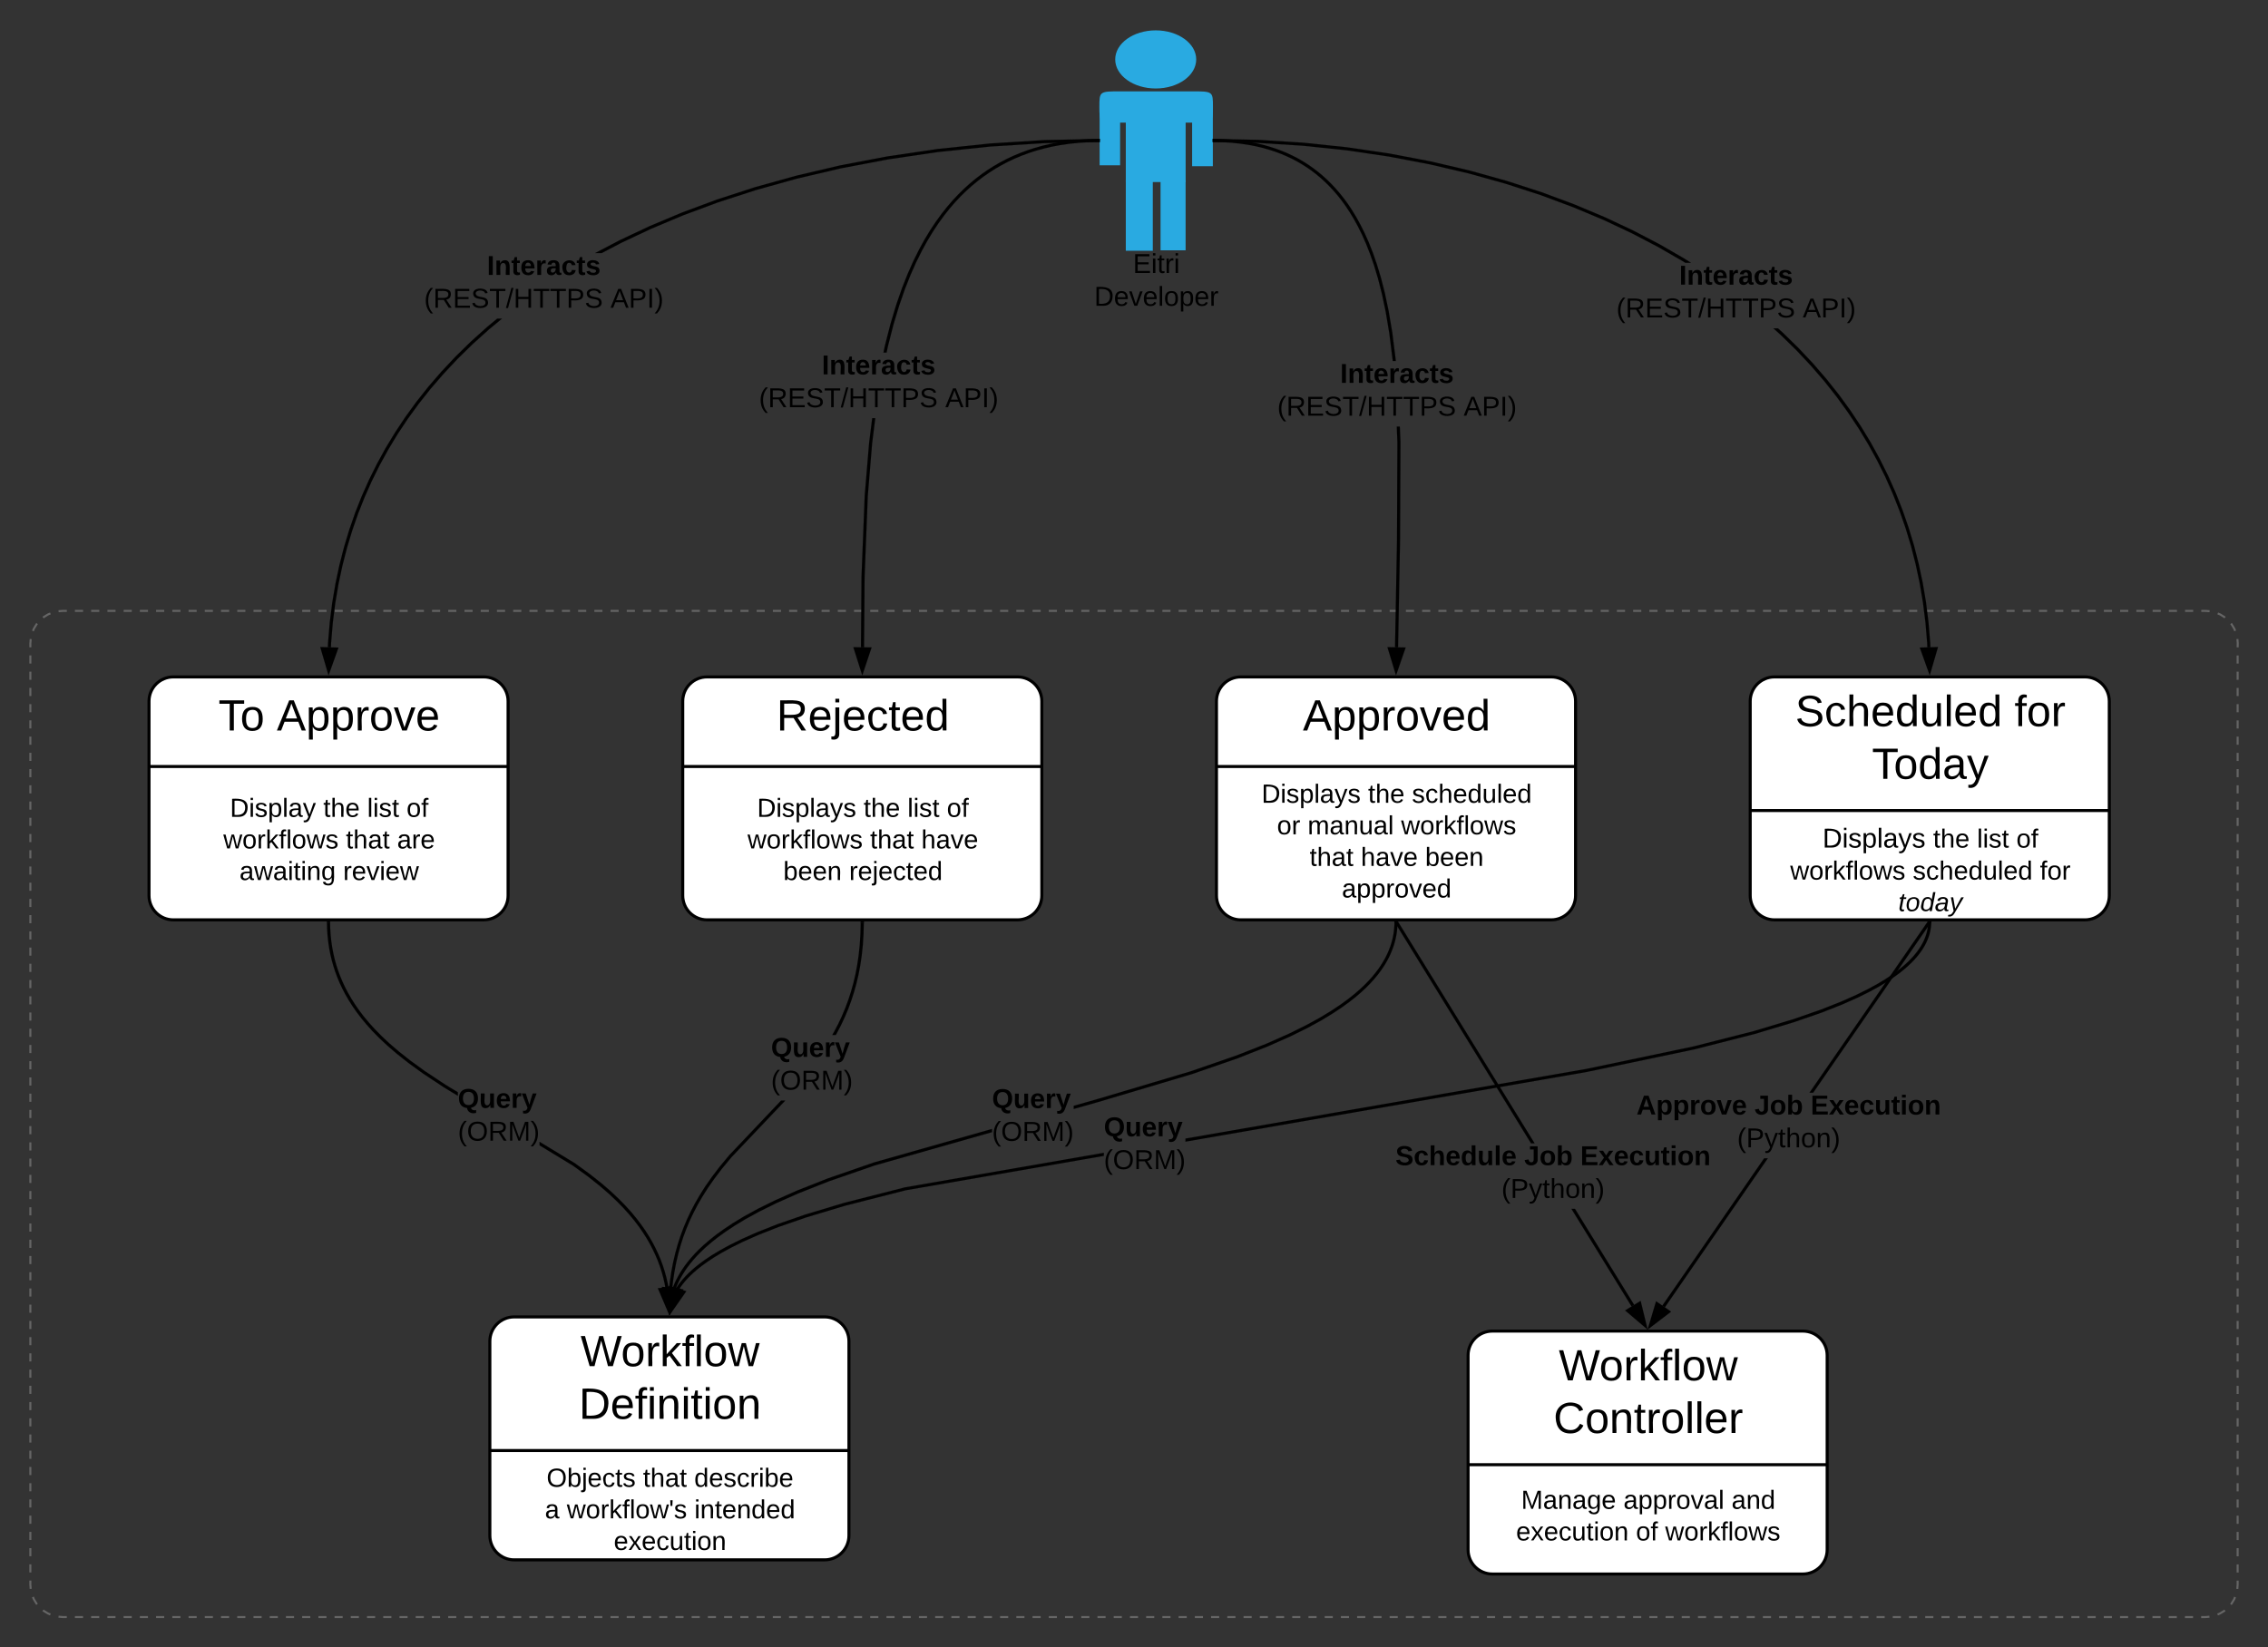 <svg xmlns="http://www.w3.org/2000/svg" xmlns:xlink="http://www.w3.org/1999/xlink" xmlns:lucid="lucid" width="1493.33" height="1085.02"><rect width="100%" height="100%" fill="#333333" stroke="none"/><g transform="translate(-102.333 130.356)" lucid:page-tab-id="H4ct8BDE3p7ia"><path d="M122.33 293.33A21.33 21.33 0 0 1 143.67 272h1410.66a21.33 21.33 0 0 1 21.34 21.33v620a21.33 21.33 0 0 1-21.34 21.34H143.67a21.33 21.33 0 0 1-21.34-21.34z" fill-opacity="0"/><path d="M124.02 285.2l.64-1.55 1.75-2.86.37-.43m3.93-3.93l.43-.37 2.85-1.75 1.55-.63m5.36-1.48l2.77-.22h2.67m5.34 0h5.34m5.35 0h5.34m5.36 0h5.34m5.34 0h5.35m5.33 0h5.34m5.35 0h5.34m5.34 0h5.35m5.34 0h5.33m5.35 0h5.34m5.34 0h5.35m5.35 0h5.34m5.34 0h5.34m5.34 0h5.35m5.34 0h5.35m5.35 0h5.34m5.35 0h5.33m5.34 0H328m5.36 0h5.34m5.35 0h5.34m5.33 0h5.35m5.34 0h5.34m5.35 0h5.35m5.34 0h5.34m5.34 0h5.34m5.35 0h5.34m5.35 0h5.35m5.34 0h5.34m5.35 0h5.34m5.34 0h5.36m5.34 0h5.34m5.35 0h5.33m5.35 0h5.34m5.34 0H499m5.35 0h5.34m5.33 0h5.35m5.34 0h5.35m5.34 0h5.35m5.35 0h5.34m5.34 0h5.35m5.34 0h5.34m5.36 0h5.34m5.34 0h5.35m5.33 0h5.34m5.35 0h5.34m5.34 0h5.35m5.34 0h5.33m5.35 0h5.34m5.35 0h5.34m5.35 0H670m5.34 0h5.34m5.35 0h5.34m5.34 0h5.36m5.34 0h5.34m5.35 0h5.33m5.34 0h5.35m5.34 0h5.34m5.35 0h5.34m5.33 0h5.35m5.34 0h5.34m5.35 0h5.35m5.34 0h5.34m5.34 0h5.34m5.35 0h5.34m5.36 0h5.34m5.34 0H841m5.33 0h5.34m5.35 0h5.34m5.34 0h5.34m5.35 0h5.33m5.35 0h5.34m5.34 0h5.35m5.35 0h5.34m5.34 0h5.34m5.34 0h5.35m5.34 0h5.35m5.35 0h5.34m5.34 0h5.35m5.34 0h5.34m5.36 0h5.34m5.34 0h5.35m5.33 0h5.35m5.34 0h5.34m5.35 0h5.35m5.34 0h5.34m5.34 0h5.34m5.35 0h5.34m5.35 0h5.35m5.34 0h5.34m5.35 0h5.34m5.34 0h5.36m5.34 0h5.34m5.35 0h5.33m5.34 0h5.35m5.34 0h5.34m5.35 0h5.34m5.33 0h5.35m5.34 0h5.35m5.34 0h5.35m5.34 0h5.34m5.34 0h5.35m5.34 0h5.34m5.36 0h5.34m5.34 0h5.35m5.33 0h5.34m5.35 0h5.34m5.34 0h5.35m5.34 0h5.33m5.35 0h5.34m5.34 0h5.35m5.35 0h5.34m5.34 0h5.34m5.34 0h5.35m5.34 0h5.36m5.34 0h5.34m5.34 0h5.35m5.34 0h5.35m5.34 0h5.34m5.35 0h5.34m5.33 0h5.35m5.34 0h5.34m5.35 0h5.35m5.34 0h5.34m5.34 0h5.34m5.35 0h5.34m5.35 0h5.35m5.34 0h5.34m5.35 0h5.34m5.34 0h5.36m5.34 0h5.34m5.35 0h5.33m5.34 0h5.35m5.34 0h2.67l2.78.22m5.37 1.46l1.55.64 2.85 1.75.43.37m3.93 3.93l.36.42 1.74 2.85.64 1.55m1.47 5.35l.22 2.78V296m0 5.35v5.34m0 5.34v5.34m0 5.35v5.34m0 5.35v5.34m0 5.35v5.35m0 5.35v5.34m0 5.35v5.33m0 5.35v5.34m0 5.35v5.34m0 5.36v5.34m0 5.35v5.34m0 5.34v5.34m0 5.35v5.34m0 5.35v5.34m0 5.35v5.35m0 5.34v5.34m0 5.34v5.35m0 5.34v5.35m0 5.34v5.35m0 5.35v5.35m0 5.34v5.35m0 5.33v5.35m0 5.34v5.35m0 5.34v5.36m0 5.34v5.35m0 5.34v5.34m0 5.34v5.35m0 5.34v5.35m0 5.34V606m0 5.35v5.35m0 5.34v5.35m0 5.33v5.35m0 5.34v5.34m0 5.35v5.35m0 5.35v5.34m0 5.35v5.33m0 5.35v5.34m0 5.35v5.34m0 5.36v5.34m0 5.35v5.34m0 5.34v5.34m0 5.35v5.34m0 5.35v5.34m0 5.35v5.35m0 5.35v5.34m0 5.35v5.33m0 5.35v5.34m0 5.34v5.35m0 5.35v5.35m0 5.34v5.35m0 5.33v5.35m0 5.34v5.35m0 5.34v5.36m0 5.34v5.35m0 5.34v5.34m0 5.34v5.35m0 5.34v5.35m0 5.34v2.67l-.22 2.78m-1.47 5.37l-.64 1.55-1.75 2.85-.37.43m-3.93 3.93l-.43.36-2.85 1.74-1.55.64m-5.36 1.47l-2.77.22h-2.67m-5.34 0h-5.35m-5.34 0h-5.34m-5.36 0h-5.34m-5.34 0h-5.35m-5.33 0h-5.34m-5.35 0h-5.34m-5.34 0h-5.35m-5.34 0h-5.33m-5.35 0h-5.34m-5.34 0h-5.35m-5.35 0h-5.34m-5.34 0h-5.34m-5.34 0h-5.35m-5.34 0h-5.36m-5.34 0h-5.34m-5.34 0h-5.35m-5.34 0h-5.35m-5.34 0h-5.34m-5.35 0h-5.34m-5.33 0h-5.35m-5.34 0h-5.34m-5.35 0h-5.35m-5.34 0h-5.34m-5.34 0h-5.34m-5.35 0h-5.34m-5.35 0h-5.35m-5.34 0h-5.34m-5.35 0h-5.34m-5.34 0h-5.36m-5.34 0h-5.34m-5.35 0h-5.33m-5.34 0h-5.35m-5.34 0H1199m-5.35 0h-5.34m-5.34 0h-5.34m-5.34 0h-5.35m-5.34 0h-5.35m-5.35 0h-5.34m-5.34 0h-5.35m-5.34 0h-5.34m-5.36 0h-5.34m-5.34 0h-5.35m-5.33 0h-5.34m-5.35 0h-5.34m-5.34 0h-5.35m-5.34 0h-5.33m-5.35 0h-5.34m-5.35 0h-5.34m-5.35 0H1028m-5.34 0h-5.34m-5.35 0h-5.34m-5.34 0h-5.36m-5.34 0h-5.34m-5.35 0h-5.33m-5.34 0h-5.35m-5.34 0h-5.34m-5.35 0h-5.34m-5.33 0h-5.35m-5.34 0h-5.34m-5.35 0h-5.35m-5.34 0h-5.34m-5.34 0h-5.34m-5.35 0h-5.34m-5.36 0h-5.34m-5.34 0H857m-5.33 0h-5.34m-5.35 0h-5.34m-5.34 0h-5.34m-5.35 0h-5.33m-5.35 0h-5.34m-5.34 0h-5.35m-5.35 0h-5.34m-5.34 0h-5.34m-5.34 0h-5.35m-5.34 0h-5.35m-5.35 0h-5.34m-5.34 0h-5.35m-5.34 0h-5.34m-5.36 0h-5.34m-5.34 0h-5.35m-5.33 0h-5.35m-5.34 0h-5.34m-5.35 0h-5.35m-5.34 0h-5.33m-5.35 0h-5.34m-5.35 0h-5.34m-5.35 0h-5.35m-5.34 0h-5.34m-5.35 0h-5.34m-5.34 0h-5.36m-5.34 0h-5.34m-5.35 0h-5.33m-5.34 0h-5.35m-5.34 0h-5.34m-5.35 0h-5.34m-5.33 0h-5.35m-5.34 0h-5.35m-5.34 0h-5.35m-5.35 0h-5.34m-5.34 0h-5.34m-5.35 0h-5.34m-5.36 0h-5.34m-5.34 0h-5.35m-5.33 0h-5.34m-5.35 0h-5.34m-5.34 0h-5.35m-5.34 0h-5.33m-5.35 0h-5.34m-5.34 0h-5.35m-5.35 0h-5.34m-5.34 0h-5.34m-5.34 0h-5.35m-5.34 0h-5.35m-5.35 0h-5.34m-5.35 0h-5.33m-5.34 0H312m-5.36 0h-5.34m-5.35 0h-5.34m-5.33 0h-5.35m-5.34 0h-5.34m-5.35 0h-5.35m-5.34 0h-5.34m-5.34 0h-5.34m-5.35 0h-5.34m-5.35 0h-5.35m-5.34 0h-5.34m-5.35 0h-5.34m-5.34 0h-5.36m-5.34 0h-5.34m-5.35 0h-5.33m-5.34 0h-5.35m-5.34 0h-2.67l-2.78-.22m-5.37-1.47l-1.55-.64-2.85-1.75-.43-.37m-3.93-3.93l-.36-.43-1.74-2.85-.64-1.55m-1.47-5.36l-.22-2.77v-2.67m0-5.34v-5.35m0-5.34v-5.35m0-5.34v-5.35m0-5.35v-5.35m0-5.34v-5.35m0-5.33v-5.35m0-5.34v-5.35m0-5.34v-5.36m0-5.34v-5.35m0-5.34v-5.34m0-5.34v-5.34m0-5.35v-5.35m0-5.34v-5.34m0-5.35V761m0-5.34v-5.34m0-5.35v-5.34m0-5.35v-5.34m0-5.35v-5.35m0-5.35v-5.34m0-5.35v-5.33m0-5.35v-5.34m0-5.35v-5.34m0-5.36v-5.34m0-5.35v-5.34m0-5.34v-5.34m0-5.34v-5.35m0-5.35v-5.34m0-5.34v-5.35m0-5.34v-5.34m0-5.34v-5.35m0-5.34v-5.35m0-5.34v-5.35m0-5.35v-5.35m0-5.34v-5.35m0-5.33v-5.35m0-5.34v-5.35m0-5.34v-5.36m0-5.34v-5.35m0-5.34v-5.34m0-5.34v-5.35m0-5.34v-5.35m0-5.34v-5.35m0-5.35V451m0-5.34v-5.34m0-5.35v-5.34m0-5.35v-5.34m0-5.35v-5.35m0-5.35v-5.34m0-5.35v-5.33m0-5.35v-5.34m0-5.35v-5.34m0-5.36v-5.34m0-5.35v-5.34m0-5.34v-5.34m0-5.35v-5.34m0-5.35v-5.34m0-5.35v-5.35m0-5.34v-2.67l.22-2.78" stroke="#666" stroke-width="1.33" fill="none"/><path d="M889.96-91.22c0 10.6-11.93 19.14-26.63 19.14-14.77 0-26.7-8.55-26.7-19.14 0-10.58 11.93-19.14 26.7-19.14 14.7 0 26.63 8.56 26.63 19.14zM840.46-70.2h46.27c14.25 0 14.25 0 14.25 10.3s0 10.3-14.25 10.3h-46.27c-14.25 0-14.25 0-14.25-10.3s0-10.3 14.26-10.3z" fill="#29aae1"/><path d="M843.6-52.94H883v42.5H843.6v-42.5z" fill="#29aae1"/><path d="M843.6-12.05h17.78V34.8H843.6v-46.85zM866.48-11.6h16.5v46.1h-16.5v-46.1zM826.36-62.5h13.5v41.03h-13.5V-62.5zM887.26-61.93h13.65v41.04h-13.64v-41.03z" fill="#29aae1"/><use xlink:href="#a" transform="matrix(1,0,0,1,796.206,34.644) translate(52.075 14.8)"/><use xlink:href="#b" transform="matrix(1,0,0,1,796.206,34.644) translate(26.575 36.4)"/><path d="M420.87 315.48c8.84 0 16 7.16 16 16v128c0 8.83-7.16 16-16 16H216.45c-8.84 0-16-7.17-16-16v-128c0-8.84 7.16-16 16-16z" stroke="#000" stroke-width="2" fill="#fff"/><path d="M200.45 374.48h236.42" stroke="#000" stroke-width="2" fill="none"/><use xlink:href="#c" transform="matrix(1,0,0,1,224.088,315.477) translate(22.056 35.278)"/><use xlink:href="#d" transform="matrix(1,0,0,1,224.088,315.477) translate(60.494 35.278)"/><use xlink:href="#e" transform="matrix(1,0,0,1,224.088,384.477) translate(29.639 23.167)"/><use xlink:href="#f" transform="matrix(1,0,0,1,224.088,384.477) translate(91.124 23.167)"/><use xlink:href="#g" transform="matrix(1,0,0,1,224.088,384.477) translate(120.013 23.167)"/><use xlink:href="#h" transform="matrix(1,0,0,1,224.088,384.477) translate(145.917 23.167)"/><use xlink:href="#i" transform="matrix(1,0,0,1,224.088,384.477) translate(25.306 43.967)"/><use xlink:href="#j" transform="matrix(1,0,0,1,224.088,384.477) translate(106.002 43.967)"/><use xlink:href="#k" transform="matrix(1,0,0,1,224.088,384.477) translate(139.706 43.967)"/><use xlink:href="#l" transform="matrix(1,0,0,1,224.088,384.477) translate(35.922 64.767)"/><use xlink:href="#m" transform="matrix(1,0,0,1,224.088,384.477) translate(104.148 64.767)"/><path d="M424.34 86.56l-10.78 9.7-9.95 9.75-9.18 9.8-8.5 9.82-7.84 9.9-7.25 9.97-6.7 10.06-6.15 10.18-5.67 10.3-5.2 10.48-4.73 10.66-4.3 10.86-3.87 11.12-3.44 11.4-3 11.7-2.57 12.06-2.12 12.47-1.63 12.93-1.13 13.45-.12 2.85-2-.1.13-2.88 1.13-13.53 1.64-13.02 2.13-12.55 2.58-12.15 3.03-11.8 3.46-11.46 3.9-11.2 4.32-10.94 4.78-10.73 5.24-10.54 5.7-10.4 6.22-10.24 6.73-10.15 7.3-10.04 7.88-9.95 8.55-9.9 9.25-9.84 10-9.8 10.85-9.76 6.68-5.52h3.15zm401.03-123.4l-35.36.75-35.67 2.25-34.5 3.62-32.88 4.85-31.02 5.9-29 6.8-26.96 7.53-24.9 8.08-22.96 8.53-21.08 8.86-19.38 9.12-13.17 6.88h-4.32l16.6-8.68 19.45-9.14 21.18-8.9 23.02-8.55 25-8.12 27.02-7.54 29.1-6.83 31.1-5.92 32.98-4.87 34.56-3.63 35.76-2.24 35.4-.73z" stroke="#000" stroke-width=".05"/><path d="M826.36-36.86l-1 .02-.06-2 1.06-.02z"/><path d="M826.38-36.83l-1.06.02-.04-2.06 1.1-.02zm-1.05-1.98l.04 1.94.96-.02v-1.95z" stroke="#000" stroke-width=".05"/><path d="M323.8 297.12l-5.05 14.12-4.2-14.4z"/><path d="M325.2 296.16l-6.54 18.32-5.47-18.67zM318.86 308l3.55-9.92-6.5-.2z" stroke="#000" stroke-width=".05"/><use xlink:href="#n" transform="matrix(1,0,0,1,381.586,36.32) translate(41.405 14.4)"/><use xlink:href="#o" transform="matrix(1,0,0,1,381.586,36.32) translate(0.005 36)"/><use xlink:href="#p" transform="matrix(1,0,0,1,381.586,36.32) translate(122.705 36)"/><path d="M772.3 315.48c8.84 0 16 7.16 16 16v128c0 8.83-7.16 16-16 16H567.87c-8.83 0-16-7.17-16-16v-128c0-8.84 7.17-16 16-16z" stroke="#000" stroke-width="2" fill="#fff"/><path d="M551.87 374.48H788.3" stroke="#000" stroke-width="2" fill="none"/><use xlink:href="#q" transform="matrix(1,0,0,1,575.516,315.477) translate(38.105 35.278)"/><use xlink:href="#r" transform="matrix(1,0,0,1,575.516,384.477) translate(25.306 23.167)"/><use xlink:href="#f" transform="matrix(1,0,0,1,575.516,384.477) translate(95.457 23.167)"/><use xlink:href="#g" transform="matrix(1,0,0,1,575.516,384.477) translate(124.346 23.167)"/><use xlink:href="#h" transform="matrix(1,0,0,1,575.516,384.477) translate(150.25 23.167)"/><use xlink:href="#i" transform="matrix(1,0,0,1,575.516,384.477) translate(19.022 43.967)"/><use xlink:href="#j" transform="matrix(1,0,0,1,575.516,384.477) translate(99.719 43.967)"/><use xlink:href="#s" transform="matrix(1,0,0,1,575.516,384.477) translate(133.422 43.967)"/><use xlink:href="#t" transform="matrix(1,0,0,1,575.516,384.477) translate(42.567 64.767)"/><use xlink:href="#u" transform="matrix(1,0,0,1,575.516,384.477) translate(85.9 64.767)"/><path d="M676.57 161.65l-2.86 34.56-2.1 53.16-.37 46.62h-2l.36-46.67 2.1-53.2 2.88-34.66 2.06-16.4h2zm148.8-198.5l-6.24.14-6.72.42-6.28.66-5.9.87-5.6 1.06-5.3 1.26-5.05 1.4-4.82 1.57-4.64 1.73-4.46 1.87-4.32 2.04-4.2 2.2-4.07 2.34-3.98 2.54-3.9 2.7-3.84 2.92L742.26-8l-3.73 3.35-3.7 3.62-3.66 3.9-3.66 4.24-3.63 4.6-3.64 5.02-3.65 5.5-3.65 6.03-3.68 6.7-3.7 7.43-3.7 8.34-3.72 9.4-3.73 10.75-3.73 12.37-3.7 14.44-.88 4.16h-2.06l.98-4.62 3.72-14.52 3.75-12.45 3.75-10.8 3.76-9.5 3.75-8.42 3.73-7.52 3.7-6.75 3.7-6.1 3.7-5.57 3.7-5.1 3.7-4.65 3.7-4.3 3.73-3.96 3.76-3.68 3.8-3.43 3.83-3.18 3.9-2.97 3.96-2.76 4.06-2.57 4.15-2.4 4.26-2.23 4.4-2.06 4.54-1.9 4.72-1.76 4.9-1.6 5.13-1.42 5.38-1.26 5.67-1.1 6-.87 6.37-.68 6.8-.42 6.3-.13z" stroke="#000" stroke-width=".05"/><path d="M826.36-36.86l-1 .02-.05-2 1.06-.02z"/><path d="M826.38-36.83l-1.06.02-.04-2.06 1.1-.02zm-1.05-1.98l.04 1.94.96-.02v-1.95z" stroke="#000" stroke-width=".05"/><path d="M674.86 297l-4.75 14.24-4.5-14.3z"/><path d="M676.24 296.02l-6.15 18.46-5.88-18.55zm-6.1 12l3.33-10.02-6.5-.05z" stroke="#000" stroke-width=".05"/><use xlink:href="#n" transform="matrix(1,0,0,1,602.048,101.837) translate(41.405 14.4)"/><use xlink:href="#o" transform="matrix(1,0,0,1,602.048,101.837) translate(0.005 36)"/><use xlink:href="#p" transform="matrix(1,0,0,1,602.048,101.837) translate(122.705 36)"/><path d="M1123.73 315.48c8.84 0 16 7.16 16 16v128c0 8.83-7.16 16-16 16H919.3c-8.84 0-16-7.17-16-16v-128c0-8.84 7.16-16 16-16z" stroke="#000" stroke-width="2" fill="#fff"/><path d="M903.3 374.48h236.43" stroke="#000" stroke-width="2" fill="none"/><use xlink:href="#v" transform="matrix(1,0,0,1,926.943,315.477) translate(33.25 35.278)"/><use xlink:href="#r" transform="matrix(1,0,0,1,926.943,384.477) translate(6.022 13.867)"/><use xlink:href="#f" transform="matrix(1,0,0,1,926.943,384.477) translate(76.174 13.867)"/><use xlink:href="#w" transform="matrix(1,0,0,1,926.943,384.477) translate(105.063 13.867)"/><use xlink:href="#x" transform="matrix(1,0,0,1,926.943,384.477) translate(16.206 34.667)"/><use xlink:href="#y" transform="matrix(1,0,0,1,926.943,384.477) translate(36.38 34.667)"/><use xlink:href="#z" transform="matrix(1,0,0,1,926.943,384.477) translate(97.913 34.667)"/><use xlink:href="#j" transform="matrix(1,0,0,1,926.943,384.477) translate(37.704 55.467)"/><use xlink:href="#A" transform="matrix(1,0,0,1,926.943,384.477) translate(71.407 55.467)"/><use xlink:href="#B" transform="matrix(1,0,0,1,926.943,384.477) translate(113.778 55.467)"/><use xlink:href="#C" transform="matrix(1,0,0,1,926.943,384.477) translate(58.913 76.267)"/><path d="M1024.44 160.87l-.27 64.88-1.3 70.25-2-.04 1.3-70.23.27-64.82-.42-10.28h2zM907.5-38.73l6.1.4 5.62.58 5.23.77 4.9.94 4.6 1.07 4.34 1.22 4.1 1.34 3.93 1.44 3.75 1.58 3.6 1.7 3.46 1.8 3.34 1.93 3.24 2.06 3.15 2.2 3.07 2.33 3 2.48 2.94 2.66 2.9 2.83 2.85 3.03 2.8 3.26 2.8 3.5L990 4.2l2.73 4.14 2.73 4.5 2.7 4.95 2.72 5.44 2.7 6.07 2.68 6.8 2.66 7.66 2.64 8.74 2.6 10.12 2.5 11.87 2.4 14.22 2.2 17.55.1 1.15h-2l-.08-.94-2.2-17.47-2.38-14.14-2.5-11.8-2.57-10.02-2.6-8.67-2.65-7.58-2.65-6.72-2.66-6-2.67-5.37-2.68-4.86-2.68-4.43-2.7-4.05-2.7-3.74-2.74-3.44-2.76-3.2-2.8-2.97-2.83-2.78-2.87-2.6-2.93-2.43-3-2.3-3.1-2.13-3.16-2-3.27-1.9-3.38-1.77-3.53-1.65-3.68-1.55-3.85-1.43-4.04-1.3-4.25-1.2-4.52-1.06-4.8-.9-5.16-.76-5.55-.6-6-.36-5.53-.12.03-2z" stroke="#000" stroke-width=".05"/><path d="M901.96-38.83l-.04 2-1-.03v-2z"/><path d="M901.98-38.86l-.04 2.05-1.06-.03v-2.05zm-1.05 1.98l.96.02.03-1.95-1-.03z" stroke="#000" stroke-width=".05"/><path d="M1026.47 297.06l-4.9 14.18-4.36-14.35z"/><path d="M1027.87 296.1l-6.36 18.38-5.65-18.6zm-6.23 11.9l3.44-9.96-6.52-.12z" stroke="#000" stroke-width=".05"/><use xlink:href="#n" transform="matrix(1,0,0,1,943.326,107.416) translate(41.405 14.4)"/><use xlink:href="#o" transform="matrix(1,0,0,1,943.326,107.416) translate(0.005 36)"/><use xlink:href="#p" transform="matrix(1,0,0,1,943.326,107.416) translate(122.705 36)"/><path d="M1475.16 315.48c8.83 0 16 7.16 16 16v128c0 8.83-7.17 16-16 16h-204.43c-8.84 0-16-7.17-16-16v-128c0-8.84 7.16-16 16-16z" stroke="#000" stroke-width="2" fill="#fff"/><path d="M1254.73 403.48h236.43" stroke="#000" stroke-width="2" fill="none"/><use xlink:href="#D" transform="matrix(1,0,0,1,1278.371,315.477) translate(6.006 32.444)"/><use xlink:href="#E" transform="matrix(1,0,0,1,1278.371,315.477) translate(150.37 32.444)"/><use xlink:href="#F" transform="matrix(1,0,0,1,1278.371,315.477) translate(56.522 67.111)"/><use xlink:href="#G" transform="matrix(1,0,0,1,1278.371,413.477) translate(23.956 14.4)"/><use xlink:href="#H" transform="matrix(1,0,0,1,1278.371,413.477) translate(96.806 14.4)"/><use xlink:href="#g" transform="matrix(1,0,0,1,1278.371,413.477) translate(125.695 14.4)"/><use xlink:href="#h" transform="matrix(1,0,0,1,1278.371,413.477) translate(151.599 14.4)"/><use xlink:href="#i" transform="matrix(1,0,0,1,1278.371,413.477) translate(2.7 35.467)"/><use xlink:href="#I" transform="matrix(1,0,0,1,1278.371,413.477) translate(83.396 35.467)"/><use xlink:href="#J" transform="matrix(1,0,0,1,1278.371,413.477) translate(167.126 35.467)"/><use xlink:href="#K" transform="matrix(1,0,0,1,1278.371,413.477) translate(73.815 56.267)"/><path d="M1276.34 88.9l10.3 10.07 9.53 10.15 8.84 10.24 8.2 10.32 7.56 10.4 6.98 10.53 6.45 10.65 5.9 10.78 5.44 10.93 4.95 11.1 4.46 11.32 4.02 11.55 3.57 11.8 3.1 12.1 2.64 12.42 2.16 12.8 1.66 13.22 1.15 13.68.13 3-2 .08-.12-2.95-1.14-13.6-1.66-13.14-2.15-12.7-2.63-12.36-3.08-12-3.54-11.74-4-11.46-4.44-11.24-4.9-11.03-5.4-10.85-5.88-10.7-6.4-10.57-6.95-10.45-7.5-10.34-8.13-10.27-8.8-10.17-9.47-10.1-10.23-10-4.93-4.45h3zM930.8-38.24l29.54 1.86 28.94 3.04 28.06 4.14 26.97 5.15 25.73 6.03 24.36 6.8 22.94 7.45 21.53 8 20.1 8.45 18.76 8.82 17.44 9.1 16.2 9.36 4.33 2.75h-3.73l-1.64-1.03-16.13-9.3-17.36-9.08-18.67-8.8-20.04-8.4-21.44-7.98-22.9-7.43-24.27-6.78-25.64-6-26.9-5.14-27.97-4.13-28.86-3.03-29.47-1.85-28.8-.6.03-2z" stroke="#000" stroke-width=".05"/><path d="M901.96-38.83l-.04 2-1-.03v-2z"/><path d="M902-38.86l-.06 2.05-1.06-.03v-2.05zm-1.07 1.98l.96.02.03-1.95-1-.03z" stroke="#000" stroke-width=".05"/><path d="M1372.85 311.24l-5.06-14.12 9.26-.27z"/><path d="M1372.94 314.48l-6.55-18.32 12-.35zm-3.74-16.4l3.55 9.93 2.96-10.1z" stroke="#000" stroke-width=".05"/><use xlink:href="#n" transform="matrix(1,0,0,1,1166.615,42.711) translate(41.405 14.4)"/><use xlink:href="#o" transform="matrix(1,0,0,1,1166.615,42.711) translate(0.005 36)"/><use xlink:href="#p" transform="matrix(1,0,0,1,1166.615,42.711) translate(122.705 36)"/><path d="M645.3 737c8.84 0 16 7.16 16 16v128c0 8.84-7.16 16-16 16H440.87c-8.83 0-16-7.16-16-16V753c0-8.84 7.17-16 16-16z" stroke="#000" stroke-width="2" fill="#fff"/><path d="M424.87 825H661.3" stroke="#000" stroke-width="2" fill="none"/><g><use xlink:href="#L" transform="matrix(1,0,0,1,448.516,737) translate(36.059 32.444)"/><use xlink:href="#M" transform="matrix(1,0,0,1,448.516,737) translate(34.975 67.111)"/></g><g><use xlink:href="#N" transform="matrix(1,0,0,1,448.516,835) translate(13.702 13.867)"/><use xlink:href="#j" transform="matrix(1,0,0,1,448.516,835) translate(77.209 13.867)"/><use xlink:href="#O" transform="matrix(1,0,0,1,448.516,835) translate(110.913 13.867)"/><use xlink:href="#P" transform="matrix(1,0,0,1,448.516,835) translate(12.594 34.667)"/><use xlink:href="#Q" transform="matrix(1,0,0,1,448.516,835) translate(27.039 34.667)"/><use xlink:href="#R" transform="matrix(1,0,0,1,448.516,835) translate(111.009 34.667)"/><use xlink:href="#S" transform="matrix(1,0,0,1,448.516,835) translate(57.95 55.467)"/></g><path d="M1289.4 746.33c8.83 0 16 7.17 16 16v128c0 8.84-7.17 16-16 16h-204.43c-8.84 0-16-7.16-16-16v-128c0-8.83 7.16-16 16-16z" stroke="#000" stroke-width="2" fill="#fff"/><path d="M1068.97 834.33h236.42" stroke="#000" stroke-width="2" fill="none"/><g><use xlink:href="#L" transform="matrix(1,0,0,1,1092.61,746.333) translate(36.059 32.444)"/><use xlink:href="#T" transform="matrix(1,0,0,1,1092.61,746.333) translate(32.608 67.111)"/></g><g><use xlink:href="#U" transform="matrix(1,0,0,1,1092.61,844.333) translate(11.294 19.067)"/><use xlink:href="#V" transform="matrix(1,0,0,1,1092.61,844.333) translate(78.654 19.067)"/><use xlink:href="#W" transform="matrix(1,0,0,1,1092.61,844.333) translate(149.817 19.067)"/><use xlink:href="#X" transform="matrix(1,0,0,1,1092.61,844.333) translate(7.972 39.867)"/><use xlink:href="#Y" transform="matrix(1,0,0,1,1092.61,844.333) translate(86.887 39.867)"/><use xlink:href="#Z" transform="matrix(1,0,0,1,1092.61,844.333) translate(106.146 39.867)"/></g><path d="M480.85 635.78l9.73 7.06 7.6 6 6.22 5.38 5.25 4.93 4.5 4.6 3.94 4.36 3.44 4.18 3.06 4.02 2.73 3.93 2.44 3.84 2.18 3.78 1.96 3.75 1.77 3.74 1.58 3.74 1.4 3.76 1.23 3.8 1.08 3.86.92 3.93.57 2.98-1.97.38-.56-2.93-.9-3.85-1.05-3.78-1.2-3.72-1.38-3.68-1.55-3.67-1.73-3.66-1.92-3.68-2.15-3.72-2.4-3.77-2.67-3.85-3-3.96-3.4-4.1-3.88-4.3-4.45-4.54-5.18-4.87-6.17-5.3-7.53-5.97-9.63-6.98L457.6 624v-2.33zm-161.1-154.73l.28 4.36.44 4.22.6 4.06.75 3.95.9 3.85 1.06 3.78 1.2 3.72 1.38 3.68 1.54 3.66 1.72 3.66 1.93 3.68 2.14 3.7 2.38 3.78 2.68 3.86 3 3.96 3.4 4.1 3.88 4.3 4.45 4.54 5.18 4.87 6.16 5.3 7.53 5.97 9.65 7 13.66 9.05 8.12 4.9v2.36l-9.2-5.6-13.72-9.08-9.7-7.04-7.6-6.02-6.24-5.37-5.25-4.92-4.52-4.6-3.92-4.36-3.46-4.17-3.06-4.03-2.72-3.92-2.44-3.84-2.2-3.77-1.95-3.76-1.76-3.73-1.57-3.74-1.4-3.76-1.23-3.8-1.08-3.86-.93-3.94-.77-4.03-.6-4.13-.46-4.3-.28-4.44-.08-3.63 2-.04z" stroke="#000" stroke-width=".05"/><path d="M319.68 477.5l-2 .03-.02-1.05h2z"/><path d="M319.7 477.5l-2.04.05-.03-1.1h2.05zm-2-1v1l1.95-.04v-.96z" stroke="#000" stroke-width=".05"/><path d="M542.8 732.78l-5.87-13.8 9.24-.82z"/><path d="M543.1 736l-7.63-17.9 11.98-1.06zm-4.7-16.15l4.12 9.7 2.36-10.27z" stroke="#000" stroke-width=".05"/><g><use xlink:href="#aa" transform="matrix(1,0,0,1,403.801,584.913) translate(0 14.4)"/><use xlink:href="#ab" transform="matrix(1,0,0,1,403.801,584.913) translate(0 36)"/></g><path d="M583.98 631.78l-6.4 7.73-5 6.6-4.16 5.97-3.57 5.62-3.13 5.4-2.76 5.3-2.48 5.25-2.22 5.28-2 5.34-1.76 5.47-1.57 5.63-1.38 5.85-1.16 6.13-.97 6.46-.4 3.84-2-.2.42-3.88.96-6.54 1.2-6.2 1.4-5.95 1.58-5.7 1.8-5.55 2.02-5.43 2.25-5.36 2.5-5.33 2.82-5.37 3.17-5.48 3.6-5.7 4.22-6.03 5.05-6.65 6.48-7.8 34.1-35.96h2.75zm87.1-154.28l-.16 7.02-.47 7.44-.73 6.96-.96 6.54-1.18 6.2-1.4 5.94-1.6 5.72-1.8 5.54-2 5.43-2.26 5.34-2.5 5.33-2.82 5.37-.56.97h-2.3l1.1-1.92 2.78-5.3 2.47-5.25 2.2-5.28 2-5.35 1.77-5.46 1.58-5.63 1.37-5.85 1.17-6.12.94-6.46.72-6.87.46-7.37.15-6.97z" stroke="#000" stroke-width=".05"/><path d="M671.07 477.53l-2-.04.02-1.02h2z"/><path d="M671.1 477.55l-2.06-.04.02-1.05h2.05zm-2-1.05v.96l1.94.04.02-1z" stroke="#000" stroke-width=".05"/><path d="M548.62 718.76l-5.37 14-3.9-14.48z"/><path d="M550.04 717.83L543.1 736l-5.07-18.8zm-6.62 11.7l3.77-9.84-6.52-.35z" stroke="#000" stroke-width=".05"/><g><use xlink:href="#aa" transform="matrix(1,0,0,1,609.996,551.31) translate(0 14.4)"/><use xlink:href="#ab" transform="matrix(1,0,0,1,609.996,551.31) translate(0 36)"/></g><path d="M755.5 615.3l-77.3 21.96-30.07 10.4-20.06 7.93-14.67 6.5-11.26 5.58-8.93 4.9-7.23 4.38-5.98 3.97-5.02 3.64-4.25 3.36-3.63 3.13-3.14 2.94-2.72 2.78-2.38 2.63-2.08 2.53-1.83 2.42-1.63 2.33-1.43 2.26-1.28 2.2-1.12 2.14-1 2.1-.86 2.08-.3.8-1.87-.7.3-.84.9-2.15 1.04-2.18 1.17-2.23 1.3-2.27 1.5-2.33 1.66-2.4 1.88-2.48 2.15-2.6 2.43-2.7 2.78-2.83 3.2-3 3.7-3.18 4.3-3.43 5.1-3.68 6.04-4.03 7.3-4.42 9-4.94 11.35-5.6 14.74-6.55 20.14-7.95 30.17-10.45 77.9-22.12zm267-137.8l-.03 1.2-.14 2.2-.23 2.16-.3 2.13-.4 2.1-.5 2.1-.6 2.12-.68 2.1-.8 2.14-.9 2.15-1.03 2.2-1.17 2.2-1.3 2.28-1.5 2.32-1.65 2.4-1.9 2.5-2.13 2.57-2.43 2.7-2.78 2.84-3.2 3-3.7 3.2-4.3 3.4-5.1 3.7-6.04 4-7.3 4.43-9 4.94-11.35 5.6-14.74 6.56-20.13 7.95L887 577.13l-61.63 18.35-16.06 4.56v-2.08l15.5-4.4 61.58-18.34 30.1-10.42 20.05-7.9 14.67-6.53 11.26-5.57 8.93-4.9 7.23-4.38 5.98-3.97 5.02-3.64 4.25-3.35 3.63-3.13 3.14-2.94 2.72-2.78 2.38-2.64 2.08-2.52 1.84-2.4 1.62-2.34 1.43-2.26 1.28-2.2 1.12-2.14 1-2.1.86-2.08.77-2.05.66-2.03.55-2.03.48-2 .4-2.04.3-2.06.2-2.07.14-2.1.02-1.17z" stroke="#000" stroke-width=".05"/><path d="M1022.5 477.53l-2-.04v-1.02h2z"/><path d="M1022.52 477.55l-2.05-.04.02-1.05h2.04zm-1.98-1.05l-.02.96 1.95.04.02-1z" stroke="#000" stroke-width=".05"/><path d="M550.8 719.62l-7.13 13.2-2-14.87z"/><path d="M552.34 718.9L543.1 736l-2.6-19.28zm-8.1 10.73l5.03-9.27-6.4-1.18z" stroke="#000" stroke-width=".05"/><g><use xlink:href="#aa" transform="matrix(1,0,0,1,755.514,585.036) translate(0 14.4)"/><use xlink:href="#ab" transform="matrix(1,0,0,1,755.514,585.036) translate(0 36)"/></g><path d="M829.12 630.93L698.6 653.6l-39.67 10.12-25.87 7.77-18.13 6.28-13.33 5.26-10.14 4.5-7.9 3.92-6.3 3.45-5.12 3.1-4.2 2.8-3.5 2.52-2.93 2.33-2.5 2.15-2.12 2-1.83 1.87-1.6 1.76-1.37 1.67-1.2 1.6-1.06 1.5-.56.88-1.68-1.07.58-.9 1.1-1.6 1.25-1.64 1.45-1.73 1.64-1.83 1.88-1.93 2.2-2.06 2.55-2.2 3-2.37 3.57-2.6 4.27-2.82 5.18-3.12 6.38-3.5 7.98-3.95 10.22-4.54 13.4-5.3 18.23-6.32 25.94-7.8 39.77-10.13 130.95-22.75zm544.8-153.43v.3l-.1 1.3-.12 1.28-.2 1.28-.24 1.3-.3 1.3-.37 1.3-.43 1.3-.5 1.34-.58 1.37-.66 1.4-.75 1.42-.86 1.46-.97 1.53-1.1 1.57-1.25 1.65-1.44 1.73-1.64 1.82-1.9 1.94-2.2 2.06-2.54 2.2-3 2.4-3.57 2.57-4.27 2.84-5.18 3.13-6.38 3.5-7.98 3.95-10.2 4.53-13.42 5.3-18.22 6.3-25.94 7.8-39.77 10.15-70.53 14.8-264.42 45.95v-2.03l264.04-45.88 70.46-14.8 39.68-10.1 25.87-7.78 18.13-6.3 13.33-5.26 10.14-4.5 7.9-3.92 6.3-3.45 5.12-3.1 4.18-2.78 3.5-2.55 2.94-2.32 2.5-2.15 2.13-2 1.83-1.88 1.6-1.76 1.37-1.66 1.2-1.6 1.06-1.5.93-1.45.8-1.4.72-1.36.62-1.32.54-1.28.48-1.26.4-1.23.34-1.22.28-1.2.24-1.22.17-1.2.14-1.2.08-1.22v-.24z" stroke="#000" stroke-width=".05"/><path d="M1373.92 477.53l-2-.04.02-1.02h2z"/><path d="M1373.94 477.55l-2.05-.04.02-1.05h2.05zm-1.97-1.05l-.02.96 1.95.04.02-1z" stroke="#000" stroke-width=".05"/><path d="M552.63 720.62l-8.6 12.28-.26-15z"/><path d="M554.24 720.06L543.1 736l-.36-19.45zm-9.26 9.75l6.04-8.63-6.23-1.9z" stroke="#000" stroke-width=".05"/><g><use xlink:href="#aa" transform="matrix(1,0,0,1,829.121,603.637) translate(0 14.4)"/><use xlink:href="#ab" transform="matrix(1,0,0,1,829.121,603.637) translate(0 36)"/></g><path d="M1178.33 729.06l-1.7 1.05-39.6-64.26h2.34zm-65.58-106.42h-2.35l-89.2-144.8 1.7-1.04z" stroke="#000" stroke-width=".05"/><path d="M1022.9 476.83l-1.7 1.05-.86-1.4h2.35z"/><path d="M1022.94 476.83l-1.75 1.08-.9-1.45h2.4zm-2.56-.33l.83 1.34 1.67-1.02-.2-.32z" stroke="#000" stroke-width=".05"/><path d="M1185.48 742.58l-11.43-9.72 7.9-4.86z"/><path d="M1187.18 745.33l-14.82-12.6 10.23-6.3zM1175.75 733l8.04 6.82-2.5-10.25z" stroke="#000" stroke-width=".05"/><g><use xlink:href="#ac" transform="matrix(1,0,0,1,1021.112,622.638) translate(0.005 14.4)"/><use xlink:href="#ad" transform="matrix(1,0,0,1,1021.112,622.638) translate(84.855 14.4)"/><use xlink:href="#ae" transform="matrix(1,0,0,1,1021.112,622.638) translate(121.755 14.4)"/><use xlink:href="#af" transform="matrix(1,0,0,1,1021.112,622.638) translate(69.83 36)"/></g><path d="M1198.52 730.68l-1.64-1.14 67.04-97.03h2.43zm174.68-252.8l-77 111.42h-2.43l77.78-112.57z" stroke="#000" stroke-width=".05"/><path d="M1373.18 477.9l-1.64-1.15.2-.27h2.42z"/><path d="M1373.2 477.92l-1.7-1.16.2-.3h2.5zm-1.46-1.42l-.17.25 1.6 1.1.94-1.35z" stroke="#000" stroke-width=".05"/><path d="M1200.94 733.57l-11.92 9.1 4.3-14.37z"/><path d="M1202.64 733.53l-15.46 11.8 5.57-18.64zm-11.78 6.48l8.38-6.4-5.36-3.7z" stroke="#000" stroke-width=".05"/><g><use xlink:href="#ag" transform="matrix(1,0,0,1,1179.812,589.305) translate(0.005 14.4)"/><use xlink:href="#ad" transform="matrix(1,0,0,1,1179.812,589.305) translate(77.805 14.4)"/><use xlink:href="#ae" transform="matrix(1,0,0,1,1179.812,589.305) translate(114.705 14.4)"/><use xlink:href="#af" transform="matrix(1,0,0,1,1179.812,589.305) translate(66.305 36)"/></g><defs><path d="M30 0v-248h187v28H63v79h144v27H63v87h162V0H30" id="ah"/><path d="M24-231v-30h32v30H24zM24 0v-190h32V0H24" id="ai"/><path d="M59-47c-2 24 18 29 38 22v24C64 9 27 4 27-40v-127H5v-23h24l9-43h21v43h35v23H59v120" id="aj"/><path d="M114-163C36-179 61-72 57 0H25l-1-190h30c1 12-1 29 2 39 6-27 23-49 58-41v29" id="ak"/><g id="a"><use transform="matrix(0.05,0,0,0.05,0,0)" xlink:href="#ah"/><use transform="matrix(0.05,0,0,0.05,12,0)" xlink:href="#ai"/><use transform="matrix(0.05,0,0,0.05,15.95,0)" xlink:href="#aj"/><use transform="matrix(0.05,0,0,0.05,20.95,0)" xlink:href="#ak"/><use transform="matrix(0.05,0,0,0.05,26.9,0)" xlink:href="#ai"/></g><path d="M30-248c118-7 216 8 213 122C240-48 200 0 122 0H30v-248zM63-27c89 8 146-16 146-99s-60-101-146-95v194" id="al"/><path d="M100-194c63 0 86 42 84 106H49c0 40 14 67 53 68 26 1 43-12 49-29l28 8c-11 28-37 45-77 45C44 4 14-33 15-96c1-61 26-98 85-98zm52 81c6-60-76-77-97-28-3 7-6 17-6 28h103" id="am"/><path d="M108 0H70L1-190h34L89-25l56-165h34" id="an"/><path d="M24 0v-261h32V0H24" id="ao"/><path d="M100-194c62-1 85 37 85 99 1 63-27 99-86 99S16-35 15-95c0-66 28-99 85-99zM99-20c44 1 53-31 53-75 0-43-8-75-51-75s-53 32-53 75 10 74 51 75" id="ap"/><path d="M115-194c55 1 70 41 70 98S169 2 115 4C84 4 66-9 55-30l1 105H24l-1-265h31l2 30c10-21 28-34 59-34zm-8 174c40 0 45-34 45-75s-6-73-45-74c-42 0-51 32-51 76 0 43 10 73 51 73" id="aq"/><g id="b"><use transform="matrix(0.05,0,0,0.05,0,0)" xlink:href="#al"/><use transform="matrix(0.05,0,0,0.05,12.95,0)" xlink:href="#am"/><use transform="matrix(0.05,0,0,0.05,22.95,0)" xlink:href="#an"/><use transform="matrix(0.05,0,0,0.05,31.95,0)" xlink:href="#am"/><use transform="matrix(0.05,0,0,0.05,41.95,0)" xlink:href="#ao"/><use transform="matrix(0.05,0,0,0.05,45.9,0)" xlink:href="#ap"/><use transform="matrix(0.05,0,0,0.05,55.9,0)" xlink:href="#aq"/><use transform="matrix(0.05,0,0,0.05,65.9,0)" xlink:href="#am"/><use transform="matrix(0.05,0,0,0.05,75.9,0)" xlink:href="#ak"/></g><path d="M127-220V0H93v-220H8v-28h204v28h-85" id="ar"/><g id="c"><use transform="matrix(0.08,0,0,0.08,0,0)" xlink:href="#ar"/><use transform="matrix(0.08,0,0,0.08,14.364,0)" xlink:href="#ap"/></g><path d="M205 0l-28-72H64L36 0H1l101-248h38L239 0h-34zm-38-99l-47-123c-12 45-31 82-46 123h93" id="as"/><g id="d"><use transform="matrix(0.08,0,0,0.08,0,0)" xlink:href="#as"/><use transform="matrix(0.08,0,0,0.08,19.259,0)" xlink:href="#aq"/><use transform="matrix(0.08,0,0,0.08,35.309,0)" xlink:href="#aq"/><use transform="matrix(0.08,0,0,0.08,51.358,0)" xlink:href="#ak"/><use transform="matrix(0.08,0,0,0.08,60.907,0)" xlink:href="#ap"/><use transform="matrix(0.08,0,0,0.08,76.957,0)" xlink:href="#an"/><use transform="matrix(0.08,0,0,0.08,91.401,0)" xlink:href="#am"/></g><path d="M135-143c-3-34-86-38-87 0 15 53 115 12 119 90S17 21 10-45l28-5c4 36 97 45 98 0-10-56-113-15-118-90-4-57 82-63 122-42 12 7 21 19 24 35" id="at"/><path d="M141-36C126-15 110 5 73 4 37 3 15-17 15-53c-1-64 63-63 125-63 3-35-9-54-41-54-24 1-41 7-42 31l-33-3c5-37 33-52 76-52 45 0 72 20 72 64v82c-1 20 7 32 28 27v20c-31 9-61-2-59-35zM48-53c0 20 12 33 32 33 41-3 63-29 60-74-43 2-92-5-92 41" id="au"/><path d="M179-190L93 31C79 59 56 82 12 73V49c39 6 53-20 64-50L1-190h34L92-34l54-156h33" id="av"/><g id="e"><use transform="matrix(0.048,0,0,0.048,0,0)" xlink:href="#al"/><use transform="matrix(0.048,0,0,0.048,12.47,0)" xlink:href="#ai"/><use transform="matrix(0.048,0,0,0.048,16.274,0)" xlink:href="#at"/><use transform="matrix(0.048,0,0,0.048,24.941,0)" xlink:href="#aq"/><use transform="matrix(0.048,0,0,0.048,34.57,0)" xlink:href="#ao"/><use transform="matrix(0.048,0,0,0.048,38.374,0)" xlink:href="#au"/><use transform="matrix(0.048,0,0,0.048,48.004,0)" xlink:href="#av"/></g><path d="M106-169C34-169 62-67 57 0H25v-261h32l-1 103c12-21 28-36 61-36 89 0 53 116 60 194h-32v-121c2-32-8-49-39-48" id="aw"/><g id="f"><use transform="matrix(0.048,0,0,0.048,0,0)" xlink:href="#aj"/><use transform="matrix(0.048,0,0,0.048,4.815,0)" xlink:href="#aw"/><use transform="matrix(0.048,0,0,0.048,14.444,0)" xlink:href="#am"/></g><g id="g"><use transform="matrix(0.048,0,0,0.048,0,0)" xlink:href="#ao"/><use transform="matrix(0.048,0,0,0.048,3.804,0)" xlink:href="#ai"/><use transform="matrix(0.048,0,0,0.048,7.607,0)" xlink:href="#at"/><use transform="matrix(0.048,0,0,0.048,16.274,0)" xlink:href="#aj"/></g><path d="M101-234c-31-9-42 10-38 44h38v23H63V0H32v-167H5v-23h27c-7-52 17-82 69-68v24" id="ax"/><g id="h"><use transform="matrix(0.048,0,0,0.048,0,0)" xlink:href="#ap"/><use transform="matrix(0.048,0,0,0.048,9.63,0)" xlink:href="#ax"/></g><path d="M206 0h-36l-40-164L89 0H53L-1-190h32L70-26l43-164h34l41 164 42-164h31" id="ay"/><path d="M143 0L79-87 56-68V0H24v-261h32v163l83-92h37l-77 82L181 0h-38" id="az"/><g id="i"><use transform="matrix(0.048,0,0,0.048,0,0)" xlink:href="#ay"/><use transform="matrix(0.048,0,0,0.048,12.47,0)" xlink:href="#ap"/><use transform="matrix(0.048,0,0,0.048,22.1,0)" xlink:href="#ak"/><use transform="matrix(0.048,0,0,0.048,27.83,0)" xlink:href="#az"/><use transform="matrix(0.048,0,0,0.048,36.496,0)" xlink:href="#ax"/><use transform="matrix(0.048,0,0,0.048,41.311,0)" xlink:href="#ao"/><use transform="matrix(0.048,0,0,0.048,45.115,0)" xlink:href="#ap"/><use transform="matrix(0.048,0,0,0.048,54.744,0)" xlink:href="#ay"/><use transform="matrix(0.048,0,0,0.048,67.215,0)" xlink:href="#at"/></g><g id="j"><use transform="matrix(0.048,0,0,0.048,0,0)" xlink:href="#aj"/><use transform="matrix(0.048,0,0,0.048,4.815,0)" xlink:href="#aw"/><use transform="matrix(0.048,0,0,0.048,14.444,0)" xlink:href="#au"/><use transform="matrix(0.048,0,0,0.048,24.074,0)" xlink:href="#aj"/></g><g id="k"><use transform="matrix(0.048,0,0,0.048,0,0)" xlink:href="#au"/><use transform="matrix(0.048,0,0,0.048,9.63,0)" xlink:href="#ak"/><use transform="matrix(0.048,0,0,0.048,15.359,0)" xlink:href="#am"/></g><path d="M117-194c89-4 53 116 60 194h-32v-121c0-31-8-49-39-48C34-167 62-67 57 0H25l-1-190h30c1 10-1 24 2 32 11-22 29-35 61-36" id="aA"/><path d="M177-190C167-65 218 103 67 71c-23-6-38-20-44-43l32-5c15 47 100 32 89-28v-30C133-14 115 1 83 1 29 1 15-40 15-95c0-56 16-97 71-98 29-1 48 16 59 35 1-10 0-23 2-32h30zM94-22c36 0 50-32 50-73 0-42-14-75-50-75-39 0-46 34-46 75s6 73 46 73" id="aB"/><g id="l"><use transform="matrix(0.048,0,0,0.048,0,0)" xlink:href="#au"/><use transform="matrix(0.048,0,0,0.048,9.63,0)" xlink:href="#ay"/><use transform="matrix(0.048,0,0,0.048,22.1,0)" xlink:href="#au"/><use transform="matrix(0.048,0,0,0.048,31.73,0)" xlink:href="#ai"/><use transform="matrix(0.048,0,0,0.048,35.533,0)" xlink:href="#aj"/><use transform="matrix(0.048,0,0,0.048,40.348,0)" xlink:href="#ai"/><use transform="matrix(0.048,0,0,0.048,44.152,0)" xlink:href="#aA"/><use transform="matrix(0.048,0,0,0.048,53.781,0)" xlink:href="#aB"/></g><g id="m"><use transform="matrix(0.048,0,0,0.048,0,0)" xlink:href="#ak"/><use transform="matrix(0.048,0,0,0.048,5.73,0)" xlink:href="#am"/><use transform="matrix(0.048,0,0,0.048,15.359,0)" xlink:href="#an"/><use transform="matrix(0.048,0,0,0.048,24.026,0)" xlink:href="#ai"/><use transform="matrix(0.048,0,0,0.048,27.83,0)" xlink:href="#am"/><use transform="matrix(0.048,0,0,0.048,37.459,0)" xlink:href="#ay"/></g><path d="M24 0v-248h52V0H24" id="aC"/><path d="M135-194c87-1 58 113 63 194h-50c-7-57 23-157-34-157-59 0-34 97-39 157H25l-1-190h47c2 12-1 28 3 38 12-26 28-41 61-42" id="aD"/><path d="M115-3C79 11 28 4 28-45v-112H4v-33h27l15-45h31v45h36v33H77v99c-1 23 16 31 38 25v30" id="aE"/><path d="M185-48c-13 30-37 53-82 52C43 2 14-33 14-96s30-98 90-98c62 0 83 45 84 108H66c0 31 8 55 39 56 18 0 30-7 34-22zm-45-69c5-46-57-63-70-21-2 6-4 13-4 21h74" id="aF"/><path d="M135-150c-39-12-60 13-60 57V0H25l-1-190h47c2 13-1 29 3 40 6-28 27-53 61-41v41" id="aG"/><path d="M133-34C117-15 103 5 69 4 32 3 11-16 11-54c-1-60 55-63 116-61 1-26-3-47-28-47-18 1-26 9-28 27l-52-2c7-38 36-58 82-57s74 22 75 68l1 82c-1 14 12 18 25 15v27c-30 8-71 5-69-32zm-48 3c29 0 43-24 42-57-32 0-66-3-65 30 0 17 8 27 23 27" id="aH"/><path d="M190-63c-7 42-38 67-86 67-59 0-84-38-90-98-12-110 154-137 174-36l-49 2c-2-19-15-32-35-32-30 0-35 28-38 64-6 74 65 87 74 30" id="aI"/><path d="M137-138c1-29-70-34-71-4 15 46 118 7 119 86 1 83-164 76-172 9l43-7c4 19 20 25 44 25 33 8 57-30 24-41C81-84 22-81 20-136c-2-80 154-74 161-7" id="aJ"/><g id="n"><use transform="matrix(0.05,0,0,0.05,0,0)" xlink:href="#aC"/><use transform="matrix(0.05,0,0,0.05,5,0)" xlink:href="#aD"/><use transform="matrix(0.05,0,0,0.05,15.95,0)" xlink:href="#aE"/><use transform="matrix(0.05,0,0,0.05,21.9,0)" xlink:href="#aF"/><use transform="matrix(0.05,0,0,0.05,31.9,0)" xlink:href="#aG"/><use transform="matrix(0.05,0,0,0.05,38.9,0)" xlink:href="#aH"/><use transform="matrix(0.05,0,0,0.05,48.9,0)" xlink:href="#aI"/><use transform="matrix(0.05,0,0,0.05,58.9,0)" xlink:href="#aE"/><use transform="matrix(0.05,0,0,0.05,64.85,0)" xlink:href="#aJ"/></g><path d="M87 75C49 33 22-17 22-94c0-76 28-126 65-167h31c-38 41-64 92-64 168S80 34 118 75H87" id="aK"/><path d="M233-177c-1 41-23 64-60 70L243 0h-38l-65-103H63V0H30v-248c88 3 205-21 203 71zM63-129c60-2 137 13 137-47 0-61-80-42-137-45v92" id="aL"/><path d="M185-189c-5-48-123-54-124 2 14 75 158 14 163 119 3 78-121 87-175 55-17-10-28-26-33-46l33-7c5 56 141 63 141-1 0-78-155-14-162-118-5-82 145-84 179-34 5 7 8 16 11 25" id="aM"/><path d="M0 4l72-265h28L28 4H0" id="aN"/><path d="M197 0v-115H63V0H30v-248h33v105h134v-105h34V0h-34" id="aO"/><path d="M30-248c87 1 191-15 191 75 0 78-77 80-158 76V0H30v-248zm33 125c57 0 124 11 124-50 0-59-68-47-124-48v98" id="aP"/><g id="o"><use transform="matrix(0.05,0,0,0.05,0,0)" xlink:href="#aK"/><use transform="matrix(0.05,0,0,0.05,5.95,0)" xlink:href="#aL"/><use transform="matrix(0.05,0,0,0.05,18.9,0)" xlink:href="#ah"/><use transform="matrix(0.05,0,0,0.05,30.9,0)" xlink:href="#aM"/><use transform="matrix(0.05,0,0,0.05,42.9,0)" xlink:href="#ar"/><use transform="matrix(0.05,0,0,0.05,53.85,0)" xlink:href="#aN"/><use transform="matrix(0.05,0,0,0.05,58.85,0)" xlink:href="#aO"/><use transform="matrix(0.05,0,0,0.05,71.8,0)" xlink:href="#ar"/><use transform="matrix(0.05,0,0,0.05,82.75,0)" xlink:href="#ar"/><use transform="matrix(0.05,0,0,0.05,93.7,0)" xlink:href="#aP"/><use transform="matrix(0.05,0,0,0.05,105.7,0)" xlink:href="#aM"/></g><path d="M33 0v-248h34V0H33" id="aQ"/><path d="M33-261c38 41 65 92 65 168S71 34 33 75H2C39 34 66-17 66-93S39-220 2-261h31" id="aR"/><g id="p"><use transform="matrix(0.05,0,0,0.05,0,0)" xlink:href="#as"/><use transform="matrix(0.05,0,0,0.05,12,0)" xlink:href="#aP"/><use transform="matrix(0.05,0,0,0.05,24,0)" xlink:href="#aQ"/><use transform="matrix(0.05,0,0,0.05,29,0)" xlink:href="#aR"/></g><path d="M24-231v-30h32v30H24zM-9 49c24 4 33-6 33-30v-209h32V24c2 40-23 58-65 49V49" id="aS"/><path d="M96-169c-40 0-48 33-48 73s9 75 48 75c24 0 41-14 43-38l32 2c-6 37-31 61-74 61-59 0-76-41-82-99-10-93 101-131 147-64 4 7 5 14 7 22l-32 3c-4-21-16-35-41-35" id="aT"/><path d="M85-194c31 0 48 13 60 33l-1-100h32l1 261h-30c-2-10 0-23-3-31C134-8 116 4 85 4 32 4 16-35 15-94c0-66 23-100 70-100zm9 24c-40 0-46 34-46 75 0 40 6 74 45 74 42 0 51-32 51-76 0-42-9-74-50-73" id="aU"/><g id="q"><use transform="matrix(0.08,0,0,0.08,0,0)" xlink:href="#aL"/><use transform="matrix(0.08,0,0,0.08,20.784,0)" xlink:href="#am"/><use transform="matrix(0.08,0,0,0.08,36.833,0)" xlink:href="#aS"/><use transform="matrix(0.08,0,0,0.08,43.173,0)" xlink:href="#am"/><use transform="matrix(0.08,0,0,0.08,59.222,0)" xlink:href="#aT"/><use transform="matrix(0.08,0,0,0.08,73.667,0)" xlink:href="#aj"/><use transform="matrix(0.08,0,0,0.08,81.691,0)" xlink:href="#am"/><use transform="matrix(0.08,0,0,0.08,97.741,0)" xlink:href="#aU"/></g><g id="r"><use transform="matrix(0.048,0,0,0.048,0,0)" xlink:href="#al"/><use transform="matrix(0.048,0,0,0.048,12.47,0)" xlink:href="#ai"/><use transform="matrix(0.048,0,0,0.048,16.274,0)" xlink:href="#at"/><use transform="matrix(0.048,0,0,0.048,24.941,0)" xlink:href="#aq"/><use transform="matrix(0.048,0,0,0.048,34.57,0)" xlink:href="#ao"/><use transform="matrix(0.048,0,0,0.048,38.374,0)" xlink:href="#au"/><use transform="matrix(0.048,0,0,0.048,48.004,0)" xlink:href="#av"/><use transform="matrix(0.048,0,0,0.048,56.67,0)" xlink:href="#at"/></g><g id="s"><use transform="matrix(0.048,0,0,0.048,0,0)" xlink:href="#aw"/><use transform="matrix(0.048,0,0,0.048,9.63,0)" xlink:href="#au"/><use transform="matrix(0.048,0,0,0.048,19.259,0)" xlink:href="#an"/><use transform="matrix(0.048,0,0,0.048,27.926,0)" xlink:href="#am"/></g><path d="M115-194c53 0 69 39 70 98 0 66-23 100-70 100C84 3 66-7 56-30L54 0H23l1-261h32v101c10-23 28-34 59-34zm-8 174c40 0 45-34 45-75 0-40-5-75-45-74-42 0-51 32-51 76 0 43 10 73 51 73" id="aV"/><g id="t"><use transform="matrix(0.048,0,0,0.048,0,0)" xlink:href="#aV"/><use transform="matrix(0.048,0,0,0.048,9.63,0)" xlink:href="#am"/><use transform="matrix(0.048,0,0,0.048,19.259,0)" xlink:href="#am"/><use transform="matrix(0.048,0,0,0.048,28.889,0)" xlink:href="#aA"/></g><g id="u"><use transform="matrix(0.048,0,0,0.048,0,0)" xlink:href="#ak"/><use transform="matrix(0.048,0,0,0.048,5.73,0)" xlink:href="#am"/><use transform="matrix(0.048,0,0,0.048,15.359,0)" xlink:href="#aS"/><use transform="matrix(0.048,0,0,0.048,19.163,0)" xlink:href="#am"/><use transform="matrix(0.048,0,0,0.048,28.793,0)" xlink:href="#aT"/><use transform="matrix(0.048,0,0,0.048,37.459,0)" xlink:href="#aj"/><use transform="matrix(0.048,0,0,0.048,42.274,0)" xlink:href="#am"/><use transform="matrix(0.048,0,0,0.048,51.904,0)" xlink:href="#aU"/></g><g id="v"><use transform="matrix(0.08,0,0,0.08,0,0)" xlink:href="#as"/><use transform="matrix(0.08,0,0,0.08,19.259,0)" xlink:href="#aq"/><use transform="matrix(0.08,0,0,0.08,35.309,0)" xlink:href="#aq"/><use transform="matrix(0.08,0,0,0.08,51.358,0)" xlink:href="#ak"/><use transform="matrix(0.08,0,0,0.08,60.907,0)" xlink:href="#ap"/><use transform="matrix(0.08,0,0,0.08,76.957,0)" xlink:href="#an"/><use transform="matrix(0.08,0,0,0.08,91.401,0)" xlink:href="#am"/><use transform="matrix(0.08,0,0,0.08,107.451,0)" xlink:href="#aU"/></g><path d="M84 4C-5 8 30-112 23-190h32v120c0 31 7 50 39 49 72-2 45-101 50-169h31l1 190h-30c-1-10 1-25-2-33-11 22-28 36-60 37" id="aW"/><g id="w"><use transform="matrix(0.048,0,0,0.048,0,0)" xlink:href="#at"/><use transform="matrix(0.048,0,0,0.048,8.667,0)" xlink:href="#aT"/><use transform="matrix(0.048,0,0,0.048,17.333,0)" xlink:href="#aw"/><use transform="matrix(0.048,0,0,0.048,26.963,0)" xlink:href="#am"/><use transform="matrix(0.048,0,0,0.048,36.593,0)" xlink:href="#aU"/><use transform="matrix(0.048,0,0,0.048,46.222,0)" xlink:href="#aW"/><use transform="matrix(0.048,0,0,0.048,55.852,0)" xlink:href="#ao"/><use transform="matrix(0.048,0,0,0.048,59.656,0)" xlink:href="#am"/><use transform="matrix(0.048,0,0,0.048,69.285,0)" xlink:href="#aU"/></g><g id="x"><use transform="matrix(0.048,0,0,0.048,0,0)" xlink:href="#ap"/><use transform="matrix(0.048,0,0,0.048,9.63,0)" xlink:href="#ak"/></g><path d="M210-169c-67 3-38 105-44 169h-31v-121c0-29-5-50-35-48C34-165 62-65 56 0H25l-1-190h30c1 10-1 24 2 32 10-44 99-50 107 0 11-21 27-35 58-36 85-2 47 119 55 194h-31v-121c0-29-5-49-35-48" id="aX"/><g id="y"><use transform="matrix(0.048,0,0,0.048,0,0)" xlink:href="#aX"/><use transform="matrix(0.048,0,0,0.048,14.396,0)" xlink:href="#au"/><use transform="matrix(0.048,0,0,0.048,24.026,0)" xlink:href="#aA"/><use transform="matrix(0.048,0,0,0.048,33.656,0)" xlink:href="#aW"/><use transform="matrix(0.048,0,0,0.048,43.285,0)" xlink:href="#au"/><use transform="matrix(0.048,0,0,0.048,52.915,0)" xlink:href="#ao"/></g><g id="z"><use transform="matrix(0.048,0,0,0.048,0,0)" xlink:href="#ay"/><use transform="matrix(0.048,0,0,0.048,12.47,0)" xlink:href="#ap"/><use transform="matrix(0.048,0,0,0.048,22.1,0)" xlink:href="#ak"/><use transform="matrix(0.048,0,0,0.048,27.83,0)" xlink:href="#az"/><use transform="matrix(0.048,0,0,0.048,36.496,0)" xlink:href="#ax"/><use transform="matrix(0.048,0,0,0.048,41.311,0)" xlink:href="#ao"/><use transform="matrix(0.048,0,0,0.048,45.115,0)" xlink:href="#ap"/><use transform="matrix(0.048,0,0,0.048,54.744,0)" xlink:href="#ay"/><use transform="matrix(0.048,0,0,0.048,67.215,0)" xlink:href="#at"/></g><g id="A"><use transform="matrix(0.048,0,0,0.048,0,0)" xlink:href="#aw"/><use transform="matrix(0.048,0,0,0.048,9.63,0)" xlink:href="#au"/><use transform="matrix(0.048,0,0,0.048,19.259,0)" xlink:href="#an"/><use transform="matrix(0.048,0,0,0.048,27.926,0)" xlink:href="#am"/></g><g id="B"><use transform="matrix(0.048,0,0,0.048,0,0)" xlink:href="#aV"/><use transform="matrix(0.048,0,0,0.048,9.63,0)" xlink:href="#am"/><use transform="matrix(0.048,0,0,0.048,19.259,0)" xlink:href="#am"/><use transform="matrix(0.048,0,0,0.048,28.889,0)" xlink:href="#aA"/></g><g id="C"><use transform="matrix(0.048,0,0,0.048,0,0)" xlink:href="#au"/><use transform="matrix(0.048,0,0,0.048,9.63,0)" xlink:href="#aq"/><use transform="matrix(0.048,0,0,0.048,19.259,0)" xlink:href="#aq"/><use transform="matrix(0.048,0,0,0.048,28.889,0)" xlink:href="#ak"/><use transform="matrix(0.048,0,0,0.048,34.619,0)" xlink:href="#ap"/><use transform="matrix(0.048,0,0,0.048,44.248,0)" xlink:href="#an"/><use transform="matrix(0.048,0,0,0.048,52.915,0)" xlink:href="#am"/><use transform="matrix(0.048,0,0,0.048,62.544,0)" xlink:href="#aU"/></g><g id="D"><use transform="matrix(0.08,0,0,0.08,0,0)" xlink:href="#aM"/><use transform="matrix(0.08,0,0,0.08,19.259,0)" xlink:href="#aT"/><use transform="matrix(0.08,0,0,0.08,33.704,0)" xlink:href="#aw"/><use transform="matrix(0.08,0,0,0.08,49.753,0)" xlink:href="#am"/><use transform="matrix(0.08,0,0,0.08,65.802,0)" xlink:href="#aU"/><use transform="matrix(0.08,0,0,0.08,81.852,0)" xlink:href="#aW"/><use transform="matrix(0.08,0,0,0.08,97.901,0)" xlink:href="#ao"/><use transform="matrix(0.08,0,0,0.08,104.241,0)" xlink:href="#am"/><use transform="matrix(0.08,0,0,0.08,120.29,0)" xlink:href="#aU"/></g><g id="E"><use transform="matrix(0.08,0,0,0.08,0,0)" xlink:href="#ax"/><use transform="matrix(0.08,0,0,0.08,8.025,0)" xlink:href="#ap"/><use transform="matrix(0.08,0,0,0.08,24.074,0)" xlink:href="#ak"/></g><g id="F"><use transform="matrix(0.08,0,0,0.08,0,0)" xlink:href="#ar"/><use transform="matrix(0.08,0,0,0.08,14.364,0)" xlink:href="#ap"/><use transform="matrix(0.08,0,0,0.08,30.414,0)" xlink:href="#aU"/><use transform="matrix(0.08,0,0,0.08,46.463,0)" xlink:href="#au"/><use transform="matrix(0.08,0,0,0.08,62.512,0)" xlink:href="#av"/></g><g id="G"><use transform="matrix(0.05,0,0,0.05,0,0)" xlink:href="#al"/><use transform="matrix(0.05,0,0,0.05,12.95,0)" xlink:href="#ai"/><use transform="matrix(0.05,0,0,0.05,16.9,0)" xlink:href="#at"/><use transform="matrix(0.05,0,0,0.05,25.9,0)" xlink:href="#aq"/><use transform="matrix(0.05,0,0,0.05,35.9,0)" xlink:href="#ao"/><use transform="matrix(0.05,0,0,0.05,39.85,0)" xlink:href="#au"/><use transform="matrix(0.05,0,0,0.05,49.85,0)" xlink:href="#av"/><use transform="matrix(0.05,0,0,0.05,58.85,0)" xlink:href="#at"/></g><g id="H"><use transform="matrix(0.048,0,0,0.048,0,0)" xlink:href="#aj"/><use transform="matrix(0.048,0,0,0.048,4.815,0)" xlink:href="#aw"/><use transform="matrix(0.048,0,0,0.048,14.444,0)" xlink:href="#am"/></g><g id="I"><use transform="matrix(0.048,0,0,0.048,0,0)" xlink:href="#at"/><use transform="matrix(0.048,0,0,0.048,8.667,0)" xlink:href="#aT"/><use transform="matrix(0.048,0,0,0.048,17.333,0)" xlink:href="#aw"/><use transform="matrix(0.048,0,0,0.048,26.963,0)" xlink:href="#am"/><use transform="matrix(0.048,0,0,0.048,36.593,0)" xlink:href="#aU"/><use transform="matrix(0.048,0,0,0.048,46.222,0)" xlink:href="#aW"/><use transform="matrix(0.048,0,0,0.048,55.852,0)" xlink:href="#ao"/><use transform="matrix(0.048,0,0,0.048,59.656,0)" xlink:href="#am"/><use transform="matrix(0.048,0,0,0.048,69.285,0)" xlink:href="#aU"/></g><g id="J"><use transform="matrix(0.048,0,0,0.048,0,0)" xlink:href="#ax"/><use transform="matrix(0.048,0,0,0.048,4.815,0)" xlink:href="#ap"/><use transform="matrix(0.048,0,0,0.048,14.444,0)" xlink:href="#ak"/></g><path d="M51-54c-9 22 5 41 31 30L79-1C43 14 10-4 19-52l22-115H19l5-23h22l19-43h21l-9 43h35l-4 23H73" id="aY"/><path d="M30-147c31-64 166-65 159 27C183-49 158 1 86 4 9 8 1-88 30-147zM88-20c53 0 68-48 68-100 0-31-11-51-44-50-52 1-68 46-68 97 0 32 13 53 44 53" id="aZ"/><path d="M133-28C103 26-5 8 13-77c13-62 24-115 90-117 29-1 46 15 56 35l19-102h32L160 0h-30zM45-64c-2 27 10 43 35 43 54-1 69-50 69-103 0-29-15-46-42-46-53-1-58 58-62 106" id="ba"/><path d="M165-48c-4 18 1 34 23 27l-3 20c-29 8-62 0-52-35h-2C116-14 99 4 63 4 30 4 8-16 8-49c0-68 71-67 138-67 10-26 0-56-31-54-26 1-42 9-47 31l-32-5c8-67 160-71 144 15-5 28-9 54-15 81zM42-50c3 52 80 24 89-6 7-12 7-24 11-38-47 1-103-4-100 44" id="bb"/><path d="M198-190L69 30C53 58 25 83-20 72c4-11-1-27 19-22 33-1 43-29 59-52L20-190h32L79-34l84-156h35" id="bc"/><g id="K"><use transform="matrix(0.048,0,0,0.048,0,0)" xlink:href="#aY"/><use transform="matrix(0.048,0,0,0.048,4.815,0)" xlink:href="#aZ"/><use transform="matrix(0.048,0,0,0.048,14.444,0)" xlink:href="#ba"/><use transform="matrix(0.048,0,0,0.048,24.074,0)" xlink:href="#bb"/><use transform="matrix(0.048,0,0,0.048,33.704,0)" xlink:href="#bc"/></g><path d="M266 0h-40l-56-210L115 0H75L2-248h35L96-30l15-64 43-154h32l59 218 59-218h35" id="bd"/><g id="L"><use transform="matrix(0.08,0,0,0.08,0,0)" xlink:href="#bd"/><use transform="matrix(0.08,0,0,0.08,26.642,0)" xlink:href="#ap"/><use transform="matrix(0.08,0,0,0.08,42.691,0)" xlink:href="#ak"/><use transform="matrix(0.08,0,0,0.08,52.241,0)" xlink:href="#az"/><use transform="matrix(0.08,0,0,0.08,66.685,0)" xlink:href="#ax"/><use transform="matrix(0.08,0,0,0.08,74.71,0)" xlink:href="#ao"/><use transform="matrix(0.08,0,0,0.08,81.049,0)" xlink:href="#ap"/><use transform="matrix(0.08,0,0,0.08,97.099,0)" xlink:href="#ay"/></g><g id="M"><use transform="matrix(0.08,0,0,0.08,0,0)" xlink:href="#al"/><use transform="matrix(0.08,0,0,0.08,20.784,0)" xlink:href="#am"/><use transform="matrix(0.08,0,0,0.08,36.833,0)" xlink:href="#ax"/><use transform="matrix(0.08,0,0,0.08,44.858,0)" xlink:href="#ai"/><use transform="matrix(0.08,0,0,0.08,51.198,0)" xlink:href="#aA"/><use transform="matrix(0.08,0,0,0.08,67.247,0)" xlink:href="#ai"/><use transform="matrix(0.08,0,0,0.08,73.586,0)" xlink:href="#aj"/><use transform="matrix(0.08,0,0,0.08,81.611,0)" xlink:href="#ai"/><use transform="matrix(0.08,0,0,0.08,87.951,0)" xlink:href="#ap"/><use transform="matrix(0.08,0,0,0.08,104,0)" xlink:href="#aA"/></g><path d="M140-251c81 0 123 46 123 126C263-46 219 4 140 4 59 4 17-45 17-125s42-126 123-126zm0 227c63 0 89-41 89-101s-29-99-89-99c-61 0-89 39-89 99S79-25 140-24" id="be"/><g id="N"><use transform="matrix(0.048,0,0,0.048,0,0)" xlink:href="#be"/><use transform="matrix(0.048,0,0,0.048,13.481,0)" xlink:href="#aV"/><use transform="matrix(0.048,0,0,0.048,23.111,0)" xlink:href="#aS"/><use transform="matrix(0.048,0,0,0.048,26.915,0)" xlink:href="#am"/><use transform="matrix(0.048,0,0,0.048,36.544,0)" xlink:href="#aT"/><use transform="matrix(0.048,0,0,0.048,45.211,0)" xlink:href="#aj"/><use transform="matrix(0.048,0,0,0.048,50.026,0)" xlink:href="#at"/></g><g id="O"><use transform="matrix(0.048,0,0,0.048,0,0)" xlink:href="#aU"/><use transform="matrix(0.048,0,0,0.048,9.63,0)" xlink:href="#am"/><use transform="matrix(0.048,0,0,0.048,19.259,0)" xlink:href="#at"/><use transform="matrix(0.048,0,0,0.048,27.926,0)" xlink:href="#aT"/><use transform="matrix(0.048,0,0,0.048,36.593,0)" xlink:href="#ak"/><use transform="matrix(0.048,0,0,0.048,42.322,0)" xlink:href="#ai"/><use transform="matrix(0.048,0,0,0.048,46.126,0)" xlink:href="#aV"/><use transform="matrix(0.048,0,0,0.048,55.756,0)" xlink:href="#am"/></g><use transform="matrix(0.048,0,0,0.048,0,0)" xlink:href="#au" id="P"/><path d="M47-170H22l-4-78h33" id="bf"/><g id="Q"><use transform="matrix(0.048,0,0,0.048,0,0)" xlink:href="#ay"/><use transform="matrix(0.048,0,0,0.048,12.47,0)" xlink:href="#ap"/><use transform="matrix(0.048,0,0,0.048,22.1,0)" xlink:href="#ak"/><use transform="matrix(0.048,0,0,0.048,27.83,0)" xlink:href="#az"/><use transform="matrix(0.048,0,0,0.048,36.496,0)" xlink:href="#ax"/><use transform="matrix(0.048,0,0,0.048,41.311,0)" xlink:href="#ao"/><use transform="matrix(0.048,0,0,0.048,45.115,0)" xlink:href="#ap"/><use transform="matrix(0.048,0,0,0.048,54.744,0)" xlink:href="#ay"/><use transform="matrix(0.048,0,0,0.048,67.215,0)" xlink:href="#bf"/><use transform="matrix(0.048,0,0,0.048,70.489,0)" xlink:href="#at"/></g><g id="R"><use transform="matrix(0.048,0,0,0.048,0,0)" xlink:href="#ai"/><use transform="matrix(0.048,0,0,0.048,3.804,0)" xlink:href="#aA"/><use transform="matrix(0.048,0,0,0.048,13.433,0)" xlink:href="#aj"/><use transform="matrix(0.048,0,0,0.048,18.248,0)" xlink:href="#am"/><use transform="matrix(0.048,0,0,0.048,27.878,0)" xlink:href="#aA"/><use transform="matrix(0.048,0,0,0.048,37.507,0)" xlink:href="#aU"/><use transform="matrix(0.048,0,0,0.048,47.137,0)" xlink:href="#am"/><use transform="matrix(0.048,0,0,0.048,56.767,0)" xlink:href="#aU"/></g><path d="M141 0L90-78 38 0H4l68-98-65-92h35l48 74 47-74h35l-64 92 68 98h-35" id="bg"/><g id="S"><use transform="matrix(0.048,0,0,0.048,0,0)" xlink:href="#am"/><use transform="matrix(0.048,0,0,0.048,9.63,0)" xlink:href="#bg"/><use transform="matrix(0.048,0,0,0.048,18.296,0)" xlink:href="#am"/><use transform="matrix(0.048,0,0,0.048,27.926,0)" xlink:href="#aT"/><use transform="matrix(0.048,0,0,0.048,36.593,0)" xlink:href="#aW"/><use transform="matrix(0.048,0,0,0.048,46.222,0)" xlink:href="#aj"/><use transform="matrix(0.048,0,0,0.048,51.037,0)" xlink:href="#ai"/><use transform="matrix(0.048,0,0,0.048,54.841,0)" xlink:href="#ap"/><use transform="matrix(0.048,0,0,0.048,64.47,0)" xlink:href="#aA"/></g><path d="M212-179c-10-28-35-45-73-45-59 0-87 40-87 99 0 60 29 101 89 101 43 0 62-24 78-52l27 14C228-24 195 4 139 4 59 4 22-46 18-125c-6-104 99-153 187-111 19 9 31 26 39 46" id="bh"/><g id="T"><use transform="matrix(0.08,0,0,0.08,0,0)" xlink:href="#bh"/><use transform="matrix(0.08,0,0,0.08,20.784,0)" xlink:href="#ap"/><use transform="matrix(0.08,0,0,0.08,36.833,0)" xlink:href="#aA"/><use transform="matrix(0.08,0,0,0.08,52.883,0)" xlink:href="#aj"/><use transform="matrix(0.08,0,0,0.08,60.907,0)" xlink:href="#ak"/><use transform="matrix(0.08,0,0,0.08,70.457,0)" xlink:href="#ap"/><use transform="matrix(0.08,0,0,0.08,86.506,0)" xlink:href="#ao"/><use transform="matrix(0.08,0,0,0.08,92.846,0)" xlink:href="#ao"/><use transform="matrix(0.08,0,0,0.08,99.185,0)" xlink:href="#am"/><use transform="matrix(0.08,0,0,0.08,115.235,0)" xlink:href="#ak"/></g><path d="M240 0l2-218c-23 76-54 145-80 218h-23L58-218 59 0H30v-248h44l77 211c21-75 51-140 76-211h43V0h-30" id="bi"/><g id="U"><use transform="matrix(0.048,0,0,0.048,0,0)" xlink:href="#bi"/><use transform="matrix(0.048,0,0,0.048,14.396,0)" xlink:href="#au"/><use transform="matrix(0.048,0,0,0.048,24.026,0)" xlink:href="#aA"/><use transform="matrix(0.048,0,0,0.048,33.656,0)" xlink:href="#au"/><use transform="matrix(0.048,0,0,0.048,43.285,0)" xlink:href="#aB"/><use transform="matrix(0.048,0,0,0.048,52.915,0)" xlink:href="#am"/></g><g id="V"><use transform="matrix(0.048,0,0,0.048,0,0)" xlink:href="#au"/><use transform="matrix(0.048,0,0,0.048,9.63,0)" xlink:href="#aq"/><use transform="matrix(0.048,0,0,0.048,19.259,0)" xlink:href="#aq"/><use transform="matrix(0.048,0,0,0.048,28.889,0)" xlink:href="#ak"/><use transform="matrix(0.048,0,0,0.048,34.619,0)" xlink:href="#ap"/><use transform="matrix(0.048,0,0,0.048,44.248,0)" xlink:href="#an"/><use transform="matrix(0.048,0,0,0.048,52.915,0)" xlink:href="#au"/><use transform="matrix(0.048,0,0,0.048,62.544,0)" xlink:href="#ao"/></g><g id="W"><use transform="matrix(0.048,0,0,0.048,0,0)" xlink:href="#au"/><use transform="matrix(0.048,0,0,0.048,9.63,0)" xlink:href="#aA"/><use transform="matrix(0.048,0,0,0.048,19.259,0)" xlink:href="#aU"/></g><g id="X"><use transform="matrix(0.048,0,0,0.048,0,0)" xlink:href="#am"/><use transform="matrix(0.048,0,0,0.048,9.63,0)" xlink:href="#bg"/><use transform="matrix(0.048,0,0,0.048,18.296,0)" xlink:href="#am"/><use transform="matrix(0.048,0,0,0.048,27.926,0)" xlink:href="#aT"/><use transform="matrix(0.048,0,0,0.048,36.593,0)" xlink:href="#aW"/><use transform="matrix(0.048,0,0,0.048,46.222,0)" xlink:href="#aj"/><use transform="matrix(0.048,0,0,0.048,51.037,0)" xlink:href="#ai"/><use transform="matrix(0.048,0,0,0.048,54.841,0)" xlink:href="#ap"/><use transform="matrix(0.048,0,0,0.048,64.47,0)" xlink:href="#aA"/></g><g id="Y"><use transform="matrix(0.048,0,0,0.048,0,0)" xlink:href="#ap"/><use transform="matrix(0.048,0,0,0.048,9.63,0)" xlink:href="#ax"/></g><g id="Z"><use transform="matrix(0.048,0,0,0.048,0,0)" xlink:href="#ay"/><use transform="matrix(0.048,0,0,0.048,12.47,0)" xlink:href="#ap"/><use transform="matrix(0.048,0,0,0.048,22.1,0)" xlink:href="#ak"/><use transform="matrix(0.048,0,0,0.048,27.83,0)" xlink:href="#az"/><use transform="matrix(0.048,0,0,0.048,36.496,0)" xlink:href="#ax"/><use transform="matrix(0.048,0,0,0.048,41.311,0)" xlink:href="#ao"/><use transform="matrix(0.048,0,0,0.048,45.115,0)" xlink:href="#ap"/><use transform="matrix(0.048,0,0,0.048,54.744,0)" xlink:href="#ay"/><use transform="matrix(0.048,0,0,0.048,67.215,0)" xlink:href="#at"/></g><path d="M140-251c80 0 125 45 125 126 0 70-33 111-92 124 6 28 34 38 68 31l-1 36C177 83 129 55 120 2 51-6 15-50 15-125c0-81 44-126 125-126zm-1 214c52 0 73-35 73-88 0-50-21-86-72-86-52 0-73 35-73 86s22 88 72 88" id="bj"/><path d="M85 4C-2 5 27-109 22-190h50c7 57-23 150 33 157 60-5 35-97 40-157h50l1 190h-47c-2-12 1-28-3-38-12 25-28 42-61 42" id="bk"/><path d="M123 10C108 53 80 86 19 72V37c35 8 53-11 59-39L3-190h52l48 148c12-52 28-100 44-148h51" id="bl"/><g id="aa"><use transform="matrix(0.05,0,0,0.05,0,0)" xlink:href="#bj"/><use transform="matrix(0.05,0,0,0.05,14,0)" xlink:href="#bk"/><use transform="matrix(0.05,0,0,0.05,24.95,0)" xlink:href="#aF"/><use transform="matrix(0.05,0,0,0.05,34.95,0)" xlink:href="#aG"/><use transform="matrix(0.05,0,0,0.05,41.95,0)" xlink:href="#bl"/></g><g id="ab"><use transform="matrix(0.05,0,0,0.05,0,0)" xlink:href="#aK"/><use transform="matrix(0.05,0,0,0.05,5.95,0)" xlink:href="#be"/><use transform="matrix(0.05,0,0,0.05,19.95,0)" xlink:href="#aL"/><use transform="matrix(0.05,0,0,0.05,32.9,0)" xlink:href="#bi"/><use transform="matrix(0.05,0,0,0.05,47.85,0)" xlink:href="#aR"/></g><path d="M169-182c-1-43-94-46-97-3 18 66 151 10 154 114 3 95-165 93-204 36-6-8-10-19-12-30l50-8c3 46 112 56 116 5-17-69-150-10-154-114-4-87 153-88 188-35 5 8 8 18 10 28" id="bm"/><path d="M114-157C55-157 80-60 75 0H25v-261h50l-1 109c12-26 28-41 61-42 86-1 58 113 63 194h-50c-7-57 23-157-34-157" id="bn"/><path d="M88-194c31-1 46 15 58 34l-1-101h50l1 261h-48c-2-10 0-23-3-31C134-8 116 4 84 4 32 4 16-41 15-95c0-56 19-97 73-99zm17 164c33 0 40-30 41-66 1-37-9-64-41-64s-38 30-39 65c0 43 13 65 39 65" id="bo"/><path d="M25 0v-261h50V0H25" id="bp"/><g id="ac"><use transform="matrix(0.05,0,0,0.05,0,0)" xlink:href="#bm"/><use transform="matrix(0.05,0,0,0.05,12,0)" xlink:href="#aI"/><use transform="matrix(0.05,0,0,0.05,22,0)" xlink:href="#bn"/><use transform="matrix(0.05,0,0,0.05,32.95,0)" xlink:href="#aF"/><use transform="matrix(0.05,0,0,0.05,42.95,0)" xlink:href="#bo"/><use transform="matrix(0.05,0,0,0.05,53.9,0)" xlink:href="#bk"/><use transform="matrix(0.05,0,0,0.05,64.85,0)" xlink:href="#bp"/><use transform="matrix(0.05,0,0,0.05,69.85,0)" xlink:href="#aF"/></g><path d="M176-78C186 10 51 31 16-35c-5-9-9-19-11-32l52-8c4 21 12 37 35 38 23 0 32-16 32-40v-130H75v-41h101v170" id="bq"/><path d="M110-194c64 0 96 36 96 99 0 64-35 99-97 99-61 0-95-36-95-99 0-62 34-99 96-99zm-1 164c35 0 45-28 45-65 0-40-10-65-43-65-34 0-45 26-45 65 0 36 10 65 43 65" id="br"/><path d="M135-194c52 0 70 43 70 98 0 56-19 99-73 100-30 1-46-15-58-35L72 0H24l1-261h50v104c11-23 29-37 60-37zM114-30c31 0 40-27 40-66 0-37-7-63-39-63s-41 28-41 65c0 36 8 64 40 64" id="bs"/><g id="ad"><use transform="matrix(0.05,0,0,0.05,0,0)" xlink:href="#bq"/><use transform="matrix(0.05,0,0,0.05,10,0)" xlink:href="#br"/><use transform="matrix(0.05,0,0,0.05,20.95,0)" xlink:href="#bs"/></g><path d="M24 0v-248h195v40H76v63h132v40H76v65h150V0H24" id="bt"/><path d="M144 0l-44-69L55 0H2l70-98-66-92h53l41 62 40-62h54l-67 91 71 99h-54" id="bu"/><path d="M25-224v-37h50v37H25zM25 0v-190h50V0H25" id="bv"/><g id="ae"><use transform="matrix(0.05,0,0,0.05,0,0)" xlink:href="#bt"/><use transform="matrix(0.05,0,0,0.05,12,0)" xlink:href="#bu"/><use transform="matrix(0.05,0,0,0.05,22,0)" xlink:href="#aF"/><use transform="matrix(0.05,0,0,0.05,32,0)" xlink:href="#aI"/><use transform="matrix(0.05,0,0,0.05,42,0)" xlink:href="#bk"/><use transform="matrix(0.05,0,0,0.05,52.95,0)" xlink:href="#aE"/><use transform="matrix(0.05,0,0,0.05,58.9,0)" xlink:href="#bv"/><use transform="matrix(0.05,0,0,0.05,63.9,0)" xlink:href="#br"/><use transform="matrix(0.05,0,0,0.05,74.85,0)" xlink:href="#aD"/></g><g id="af"><use transform="matrix(0.05,0,0,0.05,0,0)" xlink:href="#aK"/><use transform="matrix(0.05,0,0,0.05,5.95,0)" xlink:href="#aP"/><use transform="matrix(0.05,0,0,0.05,17.95,0)" xlink:href="#av"/><use transform="matrix(0.05,0,0,0.05,26.95,0)" xlink:href="#aj"/><use transform="matrix(0.05,0,0,0.05,31.95,0)" xlink:href="#aw"/><use transform="matrix(0.05,0,0,0.05,41.95,0)" xlink:href="#ap"/><use transform="matrix(0.05,0,0,0.05,51.95,0)" xlink:href="#aA"/><use transform="matrix(0.05,0,0,0.05,61.95,0)" xlink:href="#aR"/></g><path d="M199 0l-22-63H83L61 0H9l90-248h61L250 0h-51zm-33-102l-36-108c-10 38-24 72-36 108h72" id="bw"/><path d="M135-194c53 0 70 44 70 98 0 56-19 98-73 100-31 1-45-17-59-34 3 33 2 69 2 105H25l-1-265h48c2 10 0 23 3 31 11-24 29-35 60-35zM114-30c33 0 39-31 40-66 0-38-9-64-40-64-56 0-55 130 0 130" id="bx"/><path d="M128 0H69L1-190h53L99-40l48-150h52" id="by"/><g id="ag"><use transform="matrix(0.05,0,0,0.05,0,0)" xlink:href="#bw"/><use transform="matrix(0.05,0,0,0.05,12.95,0)" xlink:href="#bx"/><use transform="matrix(0.05,0,0,0.05,23.9,0)" xlink:href="#bx"/><use transform="matrix(0.05,0,0,0.05,34.85,0)" xlink:href="#aG"/><use transform="matrix(0.05,0,0,0.05,41.85,0)" xlink:href="#br"/><use transform="matrix(0.05,0,0,0.05,52.8,0)" xlink:href="#by"/><use transform="matrix(0.05,0,0,0.05,62.8,0)" xlink:href="#aF"/></g></defs></g></svg>